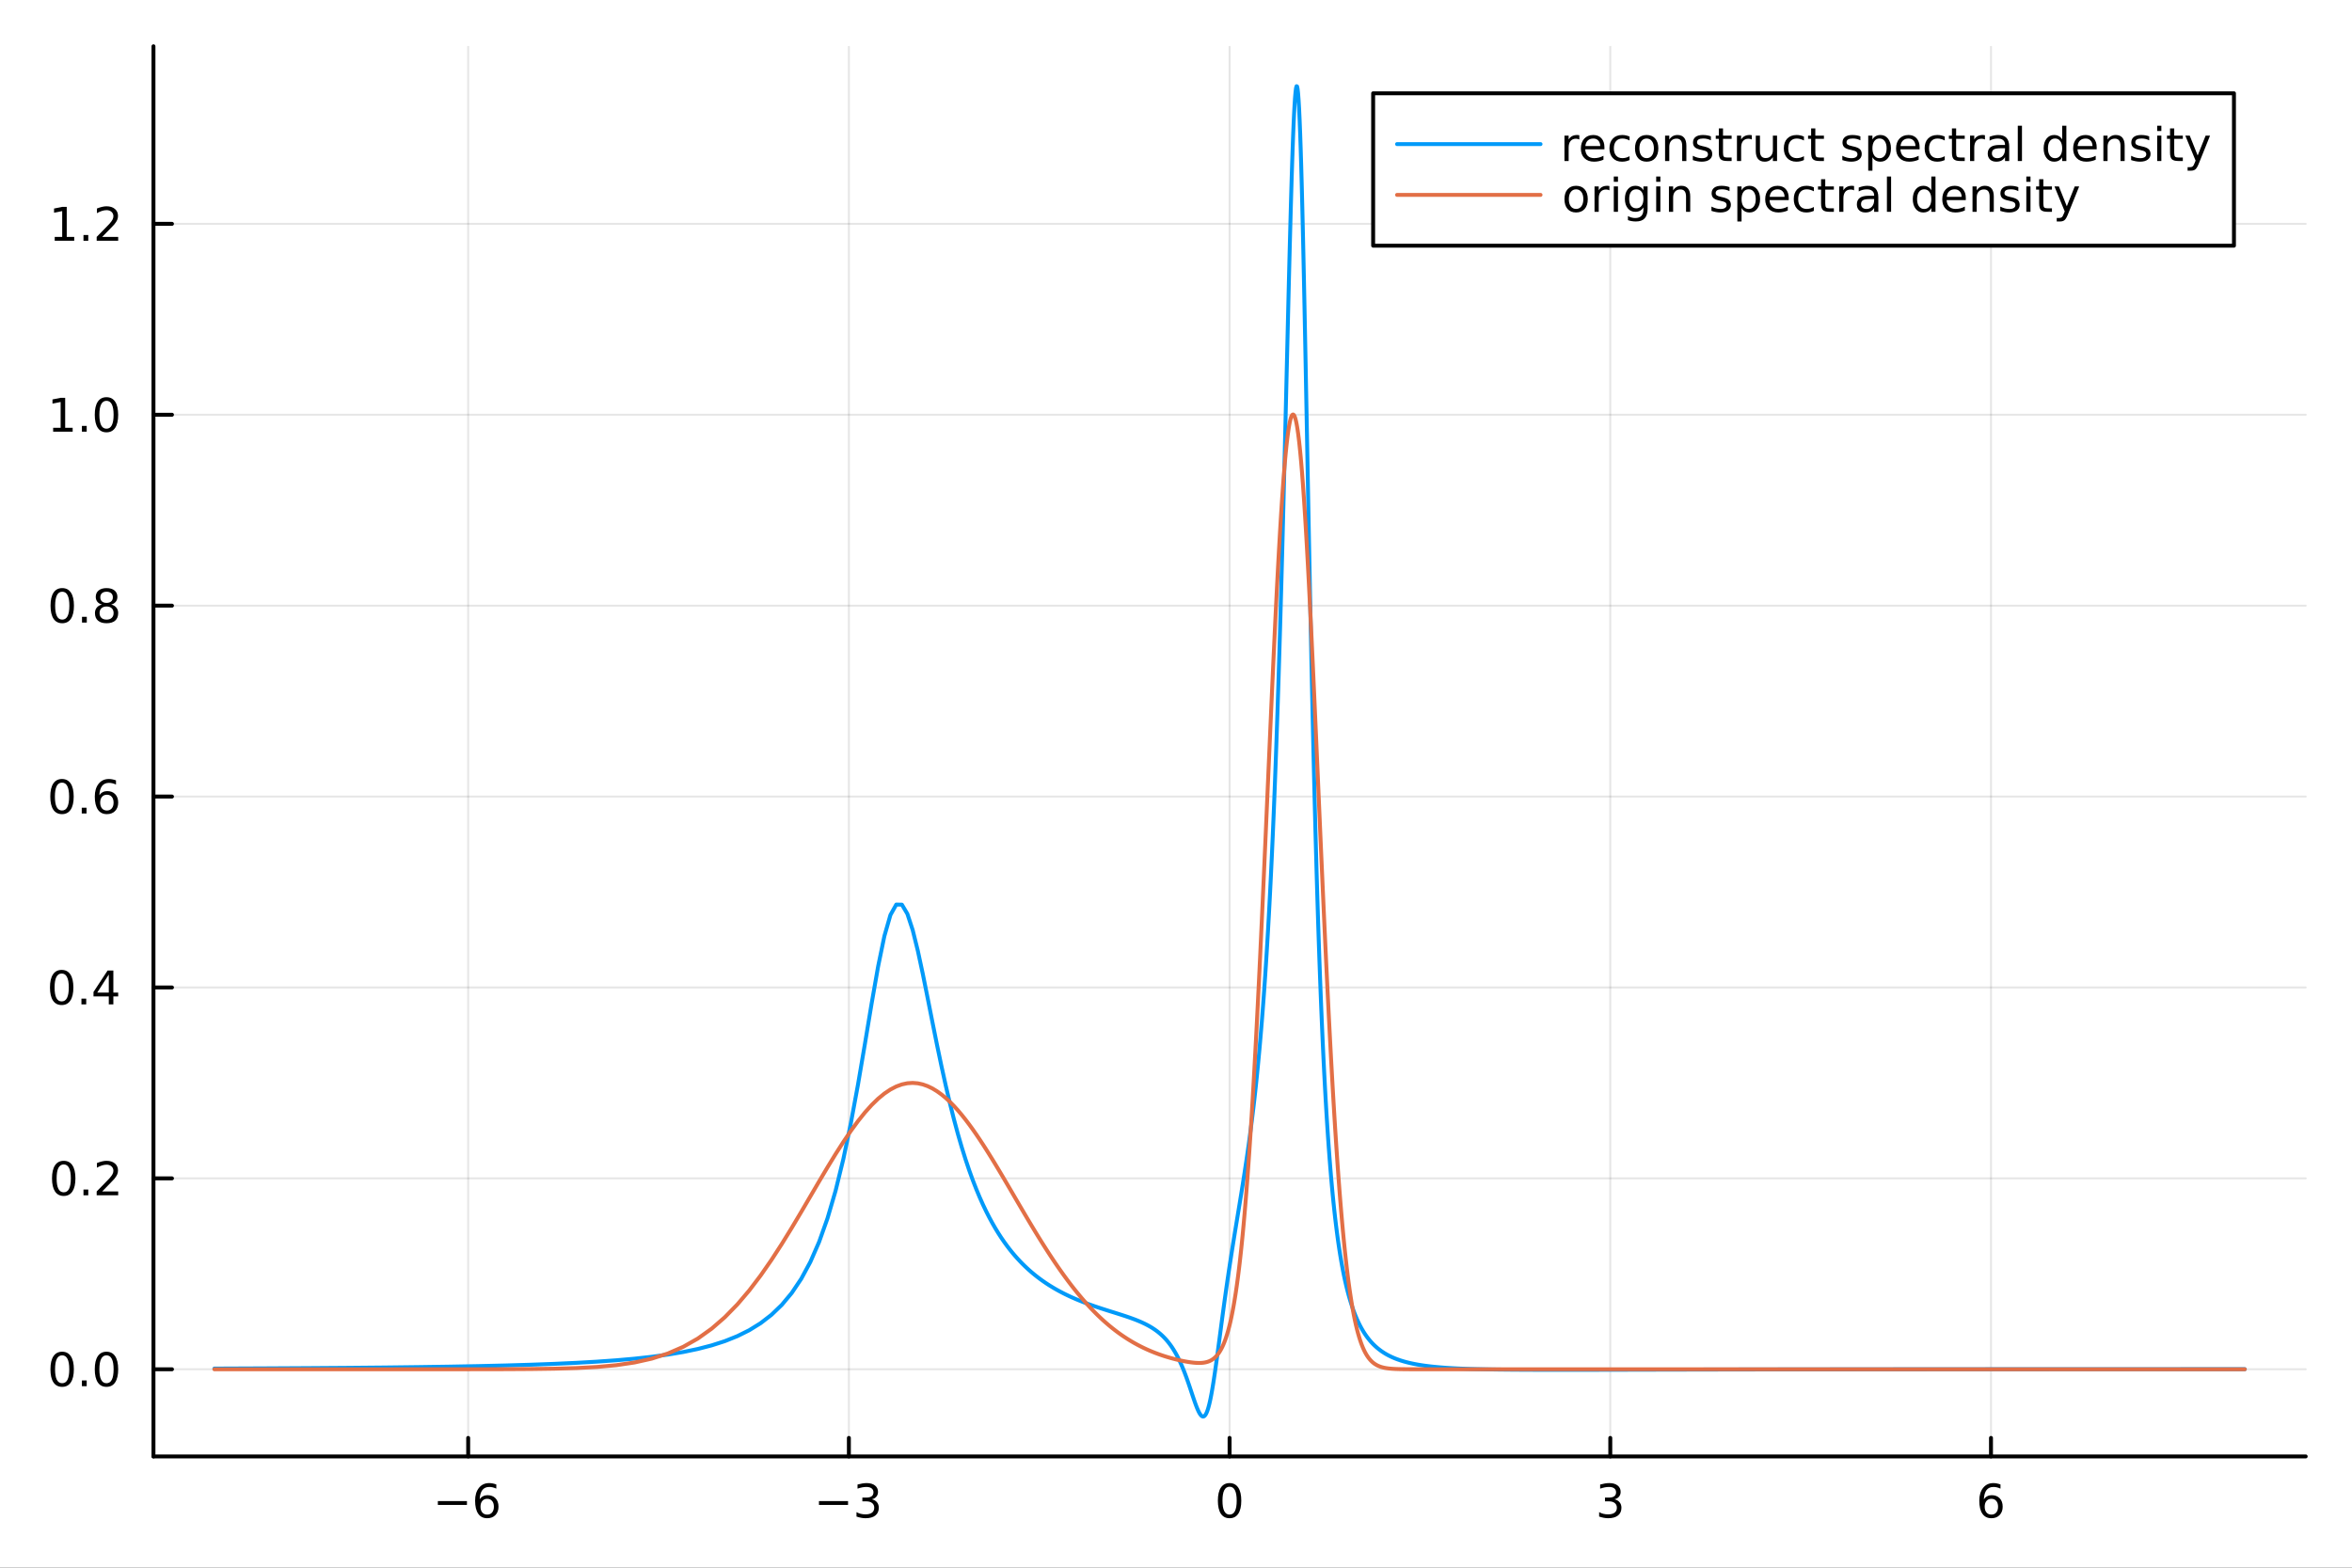 <svg xmlns="http://www.w3.org/2000/svg" xmlns:xlink="http://www.w3.org/1999/xlink" width="600" height="400" viewBox="0 0 2400 1600">
<rect x="0" y="0" width="2400" height="1600" fill="#333333" stroke="none"/>
<defs>
  <clipPath id="clip180">
    <rect x="0" y="0" width="2400" height="1600"></rect>
  </clipPath>
</defs>
<path clip-path="url(#clip180)" d="M0 1600 L2400 1600 L2400 8.88178e-14 L0 8.88178e-14  Z" fill="#ffffff" fill-rule="evenodd" fill-opacity="1"></path>
<defs>
  <clipPath id="clip181">
    <rect x="480" y="0" width="1681" height="1600"></rect>
  </clipPath>
</defs>
<path clip-path="url(#clip180)" d="M156.598 1486.45 L2352.76 1486.45 L2352.76 47.244 L156.598 47.244  Z" fill="#ffffff" fill-rule="evenodd" fill-opacity="1"></path>
<defs>
  <clipPath id="clip182">
    <rect x="156" y="47" width="2197" height="1440"></rect>
  </clipPath>
</defs>
<polyline clip-path="url(#clip182)" style="stroke:#000000; stroke-linecap:round; stroke-linejoin:round; stroke-width:2; stroke-opacity:0.1; fill:none" points="477.734,1486.45 477.734,47.244 "></polyline>
<polyline clip-path="url(#clip182)" style="stroke:#000000; stroke-linecap:round; stroke-linejoin:round; stroke-width:2; stroke-opacity:0.1; fill:none" points="866.206,1486.45 866.206,47.244 "></polyline>
<polyline clip-path="url(#clip182)" style="stroke:#000000; stroke-linecap:round; stroke-linejoin:round; stroke-width:2; stroke-opacity:0.1; fill:none" points="1254.68,1486.45 1254.68,47.244 "></polyline>
<polyline clip-path="url(#clip182)" style="stroke:#000000; stroke-linecap:round; stroke-linejoin:round; stroke-width:2; stroke-opacity:0.1; fill:none" points="1643.15,1486.45 1643.15,47.244 "></polyline>
<polyline clip-path="url(#clip182)" style="stroke:#000000; stroke-linecap:round; stroke-linejoin:round; stroke-width:2; stroke-opacity:0.1; fill:none" points="2031.62,1486.45 2031.62,47.244 "></polyline>
<polyline clip-path="url(#clip182)" style="stroke:#000000; stroke-linecap:round; stroke-linejoin:round; stroke-width:2; stroke-opacity:0.1; fill:none" points="156.598,1397.49 2352.76,1397.49 "></polyline>
<polyline clip-path="url(#clip182)" style="stroke:#000000; stroke-linecap:round; stroke-linejoin:round; stroke-width:2; stroke-opacity:0.1; fill:none" points="156.598,1202.65 2352.76,1202.65 "></polyline>
<polyline clip-path="url(#clip182)" style="stroke:#000000; stroke-linecap:round; stroke-linejoin:round; stroke-width:2; stroke-opacity:0.1; fill:none" points="156.598,1007.81 2352.76,1007.81 "></polyline>
<polyline clip-path="url(#clip182)" style="stroke:#000000; stroke-linecap:round; stroke-linejoin:round; stroke-width:2; stroke-opacity:0.1; fill:none" points="156.598,812.966 2352.76,812.966 "></polyline>
<polyline clip-path="url(#clip182)" style="stroke:#000000; stroke-linecap:round; stroke-linejoin:round; stroke-width:2; stroke-opacity:0.1; fill:none" points="156.598,618.126 2352.76,618.126 "></polyline>
<polyline clip-path="url(#clip182)" style="stroke:#000000; stroke-linecap:round; stroke-linejoin:round; stroke-width:2; stroke-opacity:0.1; fill:none" points="156.598,423.286 2352.76,423.286 "></polyline>
<polyline clip-path="url(#clip182)" style="stroke:#000000; stroke-linecap:round; stroke-linejoin:round; stroke-width:2; stroke-opacity:0.1; fill:none" points="156.598,228.446 2352.76,228.446 "></polyline>
<polyline clip-path="url(#clip180)" style="stroke:#000000; stroke-linecap:round; stroke-linejoin:round; stroke-width:4; stroke-opacity:1; fill:none" points="156.598,1486.45 2352.76,1486.45 "></polyline>
<polyline clip-path="url(#clip180)" style="stroke:#000000; stroke-linecap:round; stroke-linejoin:round; stroke-width:4; stroke-opacity:1; fill:none" points="477.734,1486.45 477.734,1467.55 "></polyline>
<polyline clip-path="url(#clip180)" style="stroke:#000000; stroke-linecap:round; stroke-linejoin:round; stroke-width:4; stroke-opacity:1; fill:none" points="866.206,1486.45 866.206,1467.55 "></polyline>
<polyline clip-path="url(#clip180)" style="stroke:#000000; stroke-linecap:round; stroke-linejoin:round; stroke-width:4; stroke-opacity:1; fill:none" points="1254.68,1486.45 1254.68,1467.55 "></polyline>
<polyline clip-path="url(#clip180)" style="stroke:#000000; stroke-linecap:round; stroke-linejoin:round; stroke-width:4; stroke-opacity:1; fill:none" points="1643.15,1486.45 1643.15,1467.55 "></polyline>
<polyline clip-path="url(#clip180)" style="stroke:#000000; stroke-linecap:round; stroke-linejoin:round; stroke-width:4; stroke-opacity:1; fill:none" points="2031.62,1486.45 2031.62,1467.55 "></polyline>
<path clip-path="url(#clip180)" d="M446.797 1532.02 L476.473 1532.02 L476.473 1535.95 L446.797 1535.95 L446.797 1532.02 Z" fill="#000000" fill-rule="nonzero" fill-opacity="1"></path><path clip-path="url(#clip180)" d="M497.144 1529.7 Q493.996 1529.7 492.144 1531.86 Q490.315 1534.01 490.315 1537.76 Q490.315 1541.49 492.144 1543.66 Q493.996 1545.82 497.144 1545.82 Q500.292 1545.82 502.121 1543.66 Q503.973 1541.49 503.973 1537.76 Q503.973 1534.01 502.121 1531.86 Q500.292 1529.7 497.144 1529.7 M506.426 1515.05 L506.426 1519.31 Q504.667 1518.48 502.862 1518.04 Q501.079 1517.6 499.32 1517.6 Q494.69 1517.6 492.237 1520.72 Q489.806 1523.85 489.459 1530.17 Q490.825 1528.15 492.885 1527.09 Q494.945 1526 497.422 1526 Q502.63 1526 505.639 1529.17 Q508.672 1532.32 508.672 1537.76 Q508.672 1543.08 505.524 1546.3 Q502.376 1549.52 497.144 1549.52 Q491.149 1549.52 487.977 1544.94 Q484.806 1540.33 484.806 1531.6 Q484.806 1523.41 488.695 1518.55 Q492.584 1513.66 499.135 1513.66 Q500.894 1513.66 502.676 1514.01 Q504.482 1514.36 506.426 1515.05 Z" fill="#000000" fill-rule="nonzero" fill-opacity="1"></path><path clip-path="url(#clip180)" d="M835.674 1532.02 L865.349 1532.02 L865.349 1535.95 L835.674 1535.95 L835.674 1532.02 Z" fill="#000000" fill-rule="nonzero" fill-opacity="1"></path><path clip-path="url(#clip180)" d="M889.608 1530.21 Q892.965 1530.93 894.84 1533.2 Q896.738 1535.47 896.738 1538.8 Q896.738 1543.92 893.22 1546.72 Q889.701 1549.52 883.22 1549.52 Q881.044 1549.52 878.729 1549.08 Q876.437 1548.66 873.984 1547.81 L873.984 1543.29 Q875.928 1544.43 878.243 1545.01 Q880.558 1545.58 883.081 1545.58 Q887.479 1545.58 889.77 1543.85 Q892.085 1542.11 892.085 1538.8 Q892.085 1535.75 889.933 1534.03 Q887.803 1532.3 883.983 1532.3 L879.956 1532.3 L879.956 1528.45 L884.169 1528.45 Q887.618 1528.45 889.446 1527.09 Q891.275 1525.7 891.275 1523.11 Q891.275 1520.45 889.377 1519.03 Q887.502 1517.6 883.983 1517.6 Q882.062 1517.6 879.863 1518.01 Q877.664 1518.43 875.025 1519.31 L875.025 1515.14 Q877.687 1514.4 880.002 1514.03 Q882.34 1513.66 884.4 1513.66 Q889.724 1513.66 892.826 1516.09 Q895.928 1518.5 895.928 1522.62 Q895.928 1525.49 894.284 1527.48 Q892.641 1529.45 889.608 1530.21 Z" fill="#000000" fill-rule="nonzero" fill-opacity="1"></path><path clip-path="url(#clip180)" d="M1254.68 1517.37 Q1251.07 1517.37 1249.24 1520.93 Q1247.43 1524.47 1247.43 1531.6 Q1247.43 1538.71 1249.24 1542.27 Q1251.07 1545.82 1254.68 1545.82 Q1258.31 1545.82 1260.12 1542.27 Q1261.95 1538.71 1261.95 1531.6 Q1261.95 1524.47 1260.12 1520.93 Q1258.31 1517.37 1254.68 1517.37 M1254.68 1513.66 Q1260.49 1513.66 1263.54 1518.27 Q1266.62 1522.85 1266.62 1531.6 Q1266.62 1540.33 1263.54 1544.94 Q1260.49 1549.52 1254.68 1549.52 Q1248.87 1549.52 1245.79 1544.94 Q1242.73 1540.33 1242.73 1531.6 Q1242.73 1522.85 1245.79 1518.27 Q1248.87 1513.66 1254.68 1513.66 Z" fill="#000000" fill-rule="nonzero" fill-opacity="1"></path><path clip-path="url(#clip180)" d="M1647.4 1530.21 Q1650.75 1530.93 1652.63 1533.2 Q1654.53 1535.47 1654.53 1538.8 Q1654.53 1543.92 1651.01 1546.72 Q1647.49 1549.52 1641.01 1549.52 Q1638.83 1549.52 1636.52 1549.08 Q1634.22 1548.66 1631.77 1547.81 L1631.77 1543.29 Q1633.72 1544.43 1636.03 1545.01 Q1638.35 1545.58 1640.87 1545.58 Q1645.27 1545.58 1647.56 1543.85 Q1649.87 1542.11 1649.87 1538.8 Q1649.87 1535.75 1647.72 1534.03 Q1645.59 1532.3 1641.77 1532.3 L1637.74 1532.3 L1637.74 1528.45 L1641.96 1528.45 Q1645.41 1528.45 1647.23 1527.09 Q1649.06 1525.7 1649.06 1523.11 Q1649.06 1520.45 1647.16 1519.03 Q1645.29 1517.6 1641.77 1517.6 Q1639.85 1517.6 1637.65 1518.01 Q1635.45 1518.43 1632.81 1519.31 L1632.81 1515.14 Q1635.47 1514.4 1637.79 1514.03 Q1640.13 1513.66 1642.19 1513.66 Q1647.51 1513.66 1650.61 1516.09 Q1653.72 1518.5 1653.72 1522.62 Q1653.72 1525.49 1652.07 1527.48 Q1650.43 1529.45 1647.4 1530.21 Z" fill="#000000" fill-rule="nonzero" fill-opacity="1"></path><path clip-path="url(#clip180)" d="M2032.02 1529.7 Q2028.88 1529.7 2027.02 1531.86 Q2025.2 1534.01 2025.2 1537.76 Q2025.2 1541.49 2027.02 1543.66 Q2028.88 1545.82 2032.02 1545.82 Q2035.17 1545.82 2037 1543.66 Q2038.85 1541.49 2038.85 1537.76 Q2038.85 1534.01 2037 1531.86 Q2035.17 1529.7 2032.02 1529.7 M2041.31 1515.05 L2041.31 1519.31 Q2039.55 1518.48 2037.74 1518.04 Q2035.96 1517.6 2034.2 1517.6 Q2029.57 1517.6 2027.12 1520.72 Q2024.69 1523.85 2024.34 1530.17 Q2025.71 1528.15 2027.77 1527.09 Q2029.83 1526 2032.3 1526 Q2037.51 1526 2040.52 1529.17 Q2043.55 1532.32 2043.55 1537.76 Q2043.55 1543.08 2040.4 1546.3 Q2037.26 1549.52 2032.02 1549.52 Q2026.03 1549.52 2022.86 1544.94 Q2019.69 1540.33 2019.69 1531.6 Q2019.69 1523.41 2023.58 1518.55 Q2027.46 1513.66 2034.02 1513.66 Q2035.77 1513.66 2037.56 1514.01 Q2039.36 1514.36 2041.31 1515.05 Z" fill="#000000" fill-rule="nonzero" fill-opacity="1"></path><polyline clip-path="url(#clip180)" style="stroke:#000000; stroke-linecap:round; stroke-linejoin:round; stroke-width:4; stroke-opacity:1; fill:none" points="156.598,1486.45 156.598,47.244 "></polyline>
<polyline clip-path="url(#clip180)" style="stroke:#000000; stroke-linecap:round; stroke-linejoin:round; stroke-width:4; stroke-opacity:1; fill:none" points="156.598,1397.49 175.496,1397.49 "></polyline>
<polyline clip-path="url(#clip180)" style="stroke:#000000; stroke-linecap:round; stroke-linejoin:round; stroke-width:4; stroke-opacity:1; fill:none" points="156.598,1202.65 175.496,1202.65 "></polyline>
<polyline clip-path="url(#clip180)" style="stroke:#000000; stroke-linecap:round; stroke-linejoin:round; stroke-width:4; stroke-opacity:1; fill:none" points="156.598,1007.81 175.496,1007.81 "></polyline>
<polyline clip-path="url(#clip180)" style="stroke:#000000; stroke-linecap:round; stroke-linejoin:round; stroke-width:4; stroke-opacity:1; fill:none" points="156.598,812.966 175.496,812.966 "></polyline>
<polyline clip-path="url(#clip180)" style="stroke:#000000; stroke-linecap:round; stroke-linejoin:round; stroke-width:4; stroke-opacity:1; fill:none" points="156.598,618.126 175.496,618.126 "></polyline>
<polyline clip-path="url(#clip180)" style="stroke:#000000; stroke-linecap:round; stroke-linejoin:round; stroke-width:4; stroke-opacity:1; fill:none" points="156.598,423.286 175.496,423.286 "></polyline>
<polyline clip-path="url(#clip180)" style="stroke:#000000; stroke-linecap:round; stroke-linejoin:round; stroke-width:4; stroke-opacity:1; fill:none" points="156.598,228.446 175.496,228.446 "></polyline>
<path clip-path="url(#clip180)" d="M63.423 1383.28 Q59.812 1383.28 57.983 1386.85 Q56.177 1390.39 56.177 1397.52 Q56.177 1404.63 57.983 1408.19 Q59.812 1411.73 63.423 1411.73 Q67.057 1411.73 68.862 1408.19 Q70.691 1404.63 70.691 1397.52 Q70.691 1390.39 68.862 1386.85 Q67.057 1383.28 63.423 1383.28 M63.423 1379.58 Q69.233 1379.58 72.288 1384.19 Q75.367 1388.77 75.367 1397.52 Q75.367 1406.25 72.288 1410.85 Q69.233 1415.44 63.423 1415.44 Q57.612 1415.44 54.534 1410.85 Q51.478 1406.25 51.478 1397.52 Q51.478 1388.77 54.534 1384.19 Q57.612 1379.58 63.423 1379.58 Z" fill="#000000" fill-rule="nonzero" fill-opacity="1"></path><path clip-path="url(#clip180)" d="M83.585 1408.89 L88.469 1408.89 L88.469 1414.77 L83.585 1414.77 L83.585 1408.89 Z" fill="#000000" fill-rule="nonzero" fill-opacity="1"></path><path clip-path="url(#clip180)" d="M108.654 1383.28 Q105.043 1383.28 103.214 1386.85 Q101.409 1390.39 101.409 1397.52 Q101.409 1404.63 103.214 1408.19 Q105.043 1411.73 108.654 1411.73 Q112.288 1411.73 114.094 1408.19 Q115.922 1404.63 115.922 1397.52 Q115.922 1390.39 114.094 1386.85 Q112.288 1383.28 108.654 1383.28 M108.654 1379.58 Q114.464 1379.58 117.52 1384.19 Q120.598 1388.77 120.598 1397.52 Q120.598 1406.25 117.52 1410.85 Q114.464 1415.44 108.654 1415.44 Q102.844 1415.44 99.765 1410.85 Q96.71 1406.25 96.71 1397.52 Q96.71 1388.77 99.765 1384.19 Q102.844 1379.58 108.654 1379.58 Z" fill="#000000" fill-rule="nonzero" fill-opacity="1"></path><path clip-path="url(#clip180)" d="M65.02 1188.44 Q61.409 1188.44 59.58 1192.01 Q57.775 1195.55 57.775 1202.68 Q57.775 1209.79 59.58 1213.35 Q61.409 1216.89 65.02 1216.89 Q68.654 1216.89 70.46 1213.35 Q72.288 1209.79 72.288 1202.68 Q72.288 1195.55 70.46 1192.01 Q68.654 1188.44 65.02 1188.44 M65.02 1184.74 Q70.83 1184.74 73.885 1189.35 Q76.964 1193.93 76.964 1202.68 Q76.964 1211.41 73.885 1216.01 Q70.83 1220.6 65.02 1220.6 Q59.21 1220.6 56.131 1216.01 Q53.075 1211.41 53.075 1202.68 Q53.075 1193.93 56.131 1189.35 Q59.21 1184.74 65.02 1184.74 Z" fill="#000000" fill-rule="nonzero" fill-opacity="1"></path><path clip-path="url(#clip180)" d="M85.182 1214.05 L90.066 1214.05 L90.066 1219.93 L85.182 1219.93 L85.182 1214.05 Z" fill="#000000" fill-rule="nonzero" fill-opacity="1"></path><path clip-path="url(#clip180)" d="M104.279 1215.99 L120.598 1215.99 L120.598 1219.93 L98.654 1219.93 L98.654 1215.99 Q101.316 1213.24 105.899 1208.61 Q110.506 1203.95 111.686 1202.61 Q113.932 1200.09 114.811 1198.35 Q115.714 1196.59 115.714 1194.9 Q115.714 1192.15 113.77 1190.41 Q111.848 1188.68 108.746 1188.68 Q106.547 1188.68 104.094 1189.44 Q101.663 1190.2 98.885 1191.75 L98.885 1187.03 Q101.709 1185.9 104.163 1185.32 Q106.617 1184.74 108.654 1184.74 Q114.024 1184.74 117.219 1187.43 Q120.413 1190.11 120.413 1194.6 Q120.413 1196.73 119.603 1198.65 Q118.816 1200.55 116.709 1203.14 Q116.131 1203.81 113.029 1207.03 Q109.927 1210.23 104.279 1215.99 Z" fill="#000000" fill-rule="nonzero" fill-opacity="1"></path><path clip-path="url(#clip180)" d="M62.937 993.604 Q59.325 993.604 57.497 997.169 Q55.691 1000.71 55.691 1007.84 Q55.691 1014.95 57.497 1018.51 Q59.325 1022.05 62.937 1022.05 Q66.571 1022.05 68.376 1018.51 Q70.205 1014.95 70.205 1007.84 Q70.205 1000.71 68.376 997.169 Q66.571 993.604 62.937 993.604 M62.937 989.901 Q68.747 989.901 71.802 994.507 Q74.881 999.091 74.881 1007.84 Q74.881 1016.57 71.802 1021.17 Q68.747 1025.76 62.937 1025.76 Q57.126 1025.76 54.048 1021.17 Q50.992 1016.57 50.992 1007.84 Q50.992 999.091 54.048 994.507 Q57.126 989.901 62.937 989.901 Z" fill="#000000" fill-rule="nonzero" fill-opacity="1"></path><path clip-path="url(#clip180)" d="M83.098 1019.21 L87.983 1019.21 L87.983 1025.09 L83.098 1025.09 L83.098 1019.21 Z" fill="#000000" fill-rule="nonzero" fill-opacity="1"></path><path clip-path="url(#clip180)" d="M111.015 994.6 L99.21 1013.05 L111.015 1013.05 L111.015 994.6 M109.788 990.526 L115.668 990.526 L115.668 1013.05 L120.598 1013.05 L120.598 1016.94 L115.668 1016.94 L115.668 1025.09 L111.015 1025.09 L111.015 1016.94 L95.413 1016.94 L95.413 1012.42 L109.788 990.526 Z" fill="#000000" fill-rule="nonzero" fill-opacity="1"></path><path clip-path="url(#clip180)" d="M63.261 798.764 Q59.65 798.764 57.821 802.329 Q56.015 805.871 56.015 813 Q56.015 820.107 57.821 823.672 Q59.65 827.213 63.261 827.213 Q66.895 827.213 68.7 823.672 Q70.529 820.107 70.529 813 Q70.529 805.871 68.7 802.329 Q66.895 798.764 63.261 798.764 M63.261 795.061 Q69.071 795.061 72.126 799.667 Q75.205 804.251 75.205 813 Q75.205 821.727 72.126 826.334 Q69.071 830.917 63.261 830.917 Q57.45 830.917 54.372 826.334 Q51.316 821.727 51.316 813 Q51.316 804.251 54.372 799.667 Q57.45 795.061 63.261 795.061 Z" fill="#000000" fill-rule="nonzero" fill-opacity="1"></path><path clip-path="url(#clip180)" d="M83.422 824.366 L88.307 824.366 L88.307 830.246 L83.422 830.246 L83.422 824.366 Z" fill="#000000" fill-rule="nonzero" fill-opacity="1"></path><path clip-path="url(#clip180)" d="M109.071 811.102 Q105.922 811.102 104.071 813.255 Q102.242 815.408 102.242 819.158 Q102.242 822.885 104.071 825.061 Q105.922 827.213 109.071 827.213 Q112.219 827.213 114.047 825.061 Q115.899 822.885 115.899 819.158 Q115.899 815.408 114.047 813.255 Q112.219 811.102 109.071 811.102 M118.353 796.45 L118.353 800.709 Q116.594 799.876 114.788 799.436 Q113.006 798.996 111.246 798.996 Q106.617 798.996 104.163 802.121 Q101.733 805.246 101.385 811.565 Q102.751 809.551 104.811 808.487 Q106.871 807.399 109.348 807.399 Q114.557 807.399 117.566 810.57 Q120.598 813.718 120.598 819.158 Q120.598 824.482 117.45 827.699 Q114.302 830.917 109.071 830.917 Q103.075 830.917 99.904 826.334 Q96.733 821.727 96.733 813 Q96.733 804.806 100.621 799.945 Q104.51 795.061 111.061 795.061 Q112.82 795.061 114.603 795.408 Q116.408 795.755 118.353 796.45 Z" fill="#000000" fill-rule="nonzero" fill-opacity="1"></path><path clip-path="url(#clip180)" d="M63.515 603.924 Q59.904 603.924 58.075 607.489 Q56.27 611.031 56.27 618.16 Q56.27 625.267 58.075 628.832 Q59.904 632.373 63.515 632.373 Q67.149 632.373 68.955 628.832 Q70.784 625.267 70.784 618.16 Q70.784 611.031 68.955 607.489 Q67.149 603.924 63.515 603.924 M63.515 600.221 Q69.325 600.221 72.381 604.827 Q75.46 609.41 75.46 618.16 Q75.46 626.887 72.381 631.494 Q69.325 636.077 63.515 636.077 Q57.705 636.077 54.626 631.494 Q51.571 626.887 51.571 618.16 Q51.571 609.41 54.626 604.827 Q57.705 600.221 63.515 600.221 Z" fill="#000000" fill-rule="nonzero" fill-opacity="1"></path><path clip-path="url(#clip180)" d="M83.677 629.526 L88.561 629.526 L88.561 635.406 L83.677 635.406 L83.677 629.526 Z" fill="#000000" fill-rule="nonzero" fill-opacity="1"></path><path clip-path="url(#clip180)" d="M108.746 618.994 Q105.413 618.994 103.492 620.776 Q101.594 622.559 101.594 625.684 Q101.594 628.808 103.492 630.591 Q105.413 632.373 108.746 632.373 Q112.08 632.373 114.001 630.591 Q115.922 628.785 115.922 625.684 Q115.922 622.559 114.001 620.776 Q112.103 618.994 108.746 618.994 M104.071 617.003 Q101.061 616.262 99.371 614.202 Q97.705 612.142 97.705 609.179 Q97.705 605.035 100.645 602.628 Q103.608 600.221 108.746 600.221 Q113.908 600.221 116.848 602.628 Q119.788 605.035 119.788 609.179 Q119.788 612.142 118.098 614.202 Q116.432 616.262 113.445 617.003 Q116.825 617.79 118.7 620.082 Q120.598 622.373 120.598 625.684 Q120.598 630.707 117.52 633.392 Q114.464 636.077 108.746 636.077 Q103.029 636.077 99.95 633.392 Q96.895 630.707 96.895 625.684 Q96.895 622.373 98.793 620.082 Q100.691 617.79 104.071 617.003 M102.358 609.619 Q102.358 612.304 104.024 613.809 Q105.714 615.313 108.746 615.313 Q111.756 615.313 113.445 613.809 Q115.158 612.304 115.158 609.619 Q115.158 606.934 113.445 605.429 Q111.756 603.924 108.746 603.924 Q105.714 603.924 104.024 605.429 Q102.358 606.934 102.358 609.619 Z" fill="#000000" fill-rule="nonzero" fill-opacity="1"></path><path clip-path="url(#clip180)" d="M54.233 436.63 L61.872 436.63 L61.872 410.265 L53.562 411.932 L53.562 407.672 L61.825 406.006 L66.501 406.006 L66.501 436.63 L74.14 436.63 L74.14 440.566 L54.233 440.566 L54.233 436.63 Z" fill="#000000" fill-rule="nonzero" fill-opacity="1"></path><path clip-path="url(#clip180)" d="M83.585 434.686 L88.469 434.686 L88.469 440.566 L83.585 440.566 L83.585 434.686 Z" fill="#000000" fill-rule="nonzero" fill-opacity="1"></path><path clip-path="url(#clip180)" d="M108.654 409.084 Q105.043 409.084 103.214 412.649 Q101.409 416.191 101.409 423.32 Q101.409 430.427 103.214 433.992 Q105.043 437.533 108.654 437.533 Q112.288 437.533 114.094 433.992 Q115.922 430.427 115.922 423.32 Q115.922 416.191 114.094 412.649 Q112.288 409.084 108.654 409.084 M108.654 405.381 Q114.464 405.381 117.52 409.987 Q120.598 414.57 120.598 423.32 Q120.598 432.047 117.52 436.654 Q114.464 441.237 108.654 441.237 Q102.844 441.237 99.765 436.654 Q96.71 432.047 96.71 423.32 Q96.71 414.57 99.765 409.987 Q102.844 405.381 108.654 405.381 Z" fill="#000000" fill-rule="nonzero" fill-opacity="1"></path><path clip-path="url(#clip180)" d="M55.83 241.79 L63.469 241.79 L63.469 215.425 L55.159 217.091 L55.159 212.832 L63.423 211.166 L68.099 211.166 L68.099 241.79 L75.737 241.79 L75.737 245.726 L55.83 245.726 L55.83 241.79 Z" fill="#000000" fill-rule="nonzero" fill-opacity="1"></path><path clip-path="url(#clip180)" d="M85.182 239.846 L90.066 239.846 L90.066 245.726 L85.182 245.726 L85.182 239.846 Z" fill="#000000" fill-rule="nonzero" fill-opacity="1"></path><path clip-path="url(#clip180)" d="M104.279 241.79 L120.598 241.79 L120.598 245.726 L98.654 245.726 L98.654 241.79 Q101.316 239.036 105.899 234.406 Q110.506 229.753 111.686 228.411 Q113.932 225.888 114.811 224.152 Q115.714 222.392 115.714 220.703 Q115.714 217.948 113.77 216.212 Q111.848 214.476 108.746 214.476 Q106.547 214.476 104.094 215.24 Q101.663 216.004 98.885 217.554 L98.885 212.832 Q101.709 211.698 104.163 211.119 Q106.617 210.541 108.654 210.541 Q114.024 210.541 117.219 213.226 Q120.413 215.911 120.413 220.402 Q120.413 222.531 119.603 224.453 Q118.816 226.351 116.709 228.943 Q116.131 229.615 113.029 232.832 Q109.927 236.027 104.279 241.79 Z" fill="#000000" fill-rule="nonzero" fill-opacity="1"></path><polyline clip-path="url(#clip182)" style="stroke:#009af9; stroke-linecap:round; stroke-linejoin:round; stroke-width:4; stroke-opacity:1; fill:none" points="218.754,1396.76 268.272,1396.55 313.298,1396.3 354.417,1396.01 392.118,1395.67 426.81,1395.26 458.841,1394.79 488.507,1394.24 516.061,1393.59 541.721,1392.83 565.676,1391.95 588.093,1390.92 609.115,1389.72 628.868,1388.32 647.465,1386.68 665.006,1384.76 681.577,1382.5 697.257,1379.86 712.118,1376.76 726.221,1373.1 739.624,1368.79 752.378,1363.68 764.53,1357.64 776.12,1350.46 787.189,1341.92 797.769,1331.75 807.894,1319.62 817.593,1305.16 826.891,1287.95 835.814,1267.53 844.384,1243.44 852.621,1215.32 860.546,1182.97 868.175,1146.54 875.525,1106.77 882.612,1065.13 889.449,1023.98 896.049,986.328 902.425,955.4 908.589,933.877 914.55,923.208 920.319,923.3 925.906,932.714 931.318,949.218 936.564,970.395 941.651,994.092 946.588,1018.63 951.38,1042.82 956.034,1065.94 960.556,1087.56 964.952,1107.51 969.226,1125.74 973.385,1142.31 977.432,1157.32 981.373,1170.9 985.211,1183.19 988.951,1194.31 992.597,1204.38 996.151,1213.52 999.618,1221.84 1003,1229.41 1006.3,1236.32 1009.53,1242.64 1012.68,1248.44 1015.75,1253.77 1018.76,1258.68 1021.7,1263.21 1024.57,1267.4 1027.38,1271.28 1030.13,1274.89 1032.82,1278.24 1035.45,1281.36 1038.03,1284.28 1040.56,1287 1043.03,1289.56 1045.45,1291.95 1047.83,1294.2 1050.16,1296.32 1052.44,1298.31 1054.68,1300.19 1056.87,1301.97 1059.03,1303.65 1061.14,1305.24 1063.22,1306.75 1065.26,1308.18 1067.26,1309.54 1069.22,1310.84 1071.15,1312.07 1073.05,1313.24 1074.91,1314.36 1076.74,1315.44 1078.54,1316.46 1080.31,1317.44 1082.05,1318.37 1083.77,1319.27 1085.45,1320.14 1087.11,1320.96 1088.74,1321.76 1090.34,1322.52 1091.92,1323.26 1093.47,1323.97 1095,1324.65 1096.51,1325.31 1097.99,1325.95 1099.46,1326.56 1100.9,1327.16 1102.32,1327.73 1103.71,1328.29 1105.09,1328.83 1106.45,1329.36 1107.79,1329.86 1109.11,1330.36 1110.41,1330.84 1111.7,1331.31 1112.96,1331.76 1114.21,1332.2 1115.45,1332.63 1116.66,1333.06 1117.86,1333.47 1119.05,1333.87 1120.21,1334.26 1121.37,1334.64 1122.51,1335.02 1123.63,1335.39 1124.74,1335.75 1125.84,1336.1 1126.92,1336.45 1127.99,1336.79 1129.05,1337.13 1130.1,1337.46 1131.13,1337.79 1132.15,1338.11 1133.15,1338.43 1134.15,1338.74 1135.13,1339.05 1136.11,1339.35 1137.07,1339.65 1138.02,1339.95 1138.96,1340.25 1139.89,1340.54 1140.81,1340.83 1141.72,1341.12 1142.62,1341.41 1143.51,1341.69 1144.39,1341.97 1145.27,1342.26 1146.13,1342.54 1146.98,1342.82 1147.83,1343.09 1148.66,1343.37 1149.49,1343.65 1150.31,1343.93 1151.12,1344.21 1151.92,1344.48 1152.72,1344.76 1153.51,1345.04 1154.29,1345.32 1155.06,1345.6 1155.82,1345.88 1156.58,1346.16 1157.33,1346.44 1158.07,1346.72 1158.81,1347.01 1159.54,1347.3 1160.26,1347.58 1160.98,1347.87 1161.69,1348.17 1162.39,1348.46 1163.09,1348.76 1163.78,1349.05 1164.47,1349.36 1165.15,1349.66 1165.82,1349.97 1166.49,1350.28 1167.15,1350.59 1167.81,1350.91 1168.46,1351.22 1169.1,1351.55 1169.74,1351.87 1170.38,1352.2 1171.01,1352.54 1171.64,1352.88 1172.26,1353.22 1172.87,1353.57 1173.48,1353.92 1174.09,1354.27 1174.69,1354.63 1175.28,1355 1175.88,1355.37 1176.46,1355.74 1177.05,1356.12 1177.62,1356.51 1178.2,1356.9 1178.77,1357.3 1179.33,1357.7 1179.9,1358.11 1180.45,1358.52 1181.01,1358.94 1181.56,1359.37 1182.1,1359.81 1182.65,1360.25 1183.18,1360.69 1183.72,1361.15 1184.25,1361.61 1184.78,1362.08 1185.3,1362.56 1185.82,1363.04 1186.34,1363.53 1186.85,1364.03 1187.36,1364.54 1187.87,1365.05 1188.37,1365.58 1188.87,1366.11 1189.37,1366.65 1189.87,1367.2 1190.36,1367.76 1190.84,1368.33 1191.33,1368.9 1191.81,1369.49 1192.29,1370.08 1192.77,1370.69 1193.24,1371.3 1193.71,1371.93 1194.18,1372.56 1194.65,1373.21 1195.11,1373.86 1195.57,1374.53 1196.03,1375.2 1196.48,1375.89 1196.93,1376.59 1197.38,1377.3 1197.83,1378.02 1198.27,1378.75 1198.72,1379.49 1199.16,1380.24 1199.59,1381 1200.03,1381.78 1200.46,1382.57 1200.89,1383.37 1201.32,1384.18 1201.75,1385 1202.17,1385.83 1202.59,1386.68 1203.01,1387.53 1203.43,1388.4 1203.85,1389.28 1204.26,1390.17 1204.67,1391.07 1205.08,1391.99 1205.49,1392.91 1205.9,1393.85 1206.3,1394.8 1206.7,1395.76 1207.1,1396.72 1207.5,1397.7 1207.9,1398.69 1208.29,1399.69 1208.69,1400.7 1209.08,1401.72 1209.47,1402.75 1209.86,1403.79 1210.24,1404.83 1210.63,1405.88 1211.01,1406.94 1211.39,1408.01 1211.77,1409.08 1212.15,1410.16 1212.53,1411.25 1212.9,1412.33 1213.28,1413.42 1213.65,1414.52 1214.02,1415.61 1214.39,1416.71 1214.76,1417.81 1215.12,1418.9 1215.49,1420 1215.85,1421.09 1216.21,1422.18 1216.57,1423.26 1216.93,1424.33 1217.29,1425.4 1217.65,1426.46 1218,1427.51 1218.36,1428.54 1218.71,1429.56 1219.06,1430.57 1219.42,1431.56 1219.76,1432.53 1220.11,1433.48 1220.46,1434.41 1220.81,1435.32 1221.15,1436.2 1221.5,1437.06 1221.84,1437.88 1222.18,1438.68 1222.52,1439.44 1222.86,1440.17 1223.2,1440.86 1223.54,1441.51 1223.87,1442.13 1224.21,1442.7 1224.54,1443.23 1224.88,1443.71 1225.21,1444.14 1225.54,1444.53 1225.87,1444.86 1226.2,1445.14 1226.53,1445.37 1226.86,1445.54 1227.19,1445.66 1227.51,1445.72 1227.84,1445.71 1228.16,1445.65 1228.49,1445.52 1228.81,1445.33 1229.13,1445.08 1229.45,1444.76 1229.77,1444.38 1230.09,1443.93 1230.41,1443.42 1230.73,1442.84 1231.05,1442.19 1231.37,1441.48 1231.68,1440.7 1232,1439.86 1232.31,1438.95 1232.63,1437.98 1232.94,1436.94 1233.25,1435.84 1233.56,1434.68 1233.88,1433.46 1234.19,1432.18 1234.5,1430.84 1234.81,1429.44 1235.12,1427.99 1235.42,1426.48 1235.73,1424.92 1236.04,1423.31 1236.35,1421.66 1236.65,1419.95 1236.96,1418.21 1237.26,1416.41 1237.57,1414.58 1237.87,1412.71 1238.18,1410.8 1238.48,1408.86 1238.78,1406.89 1239.08,1404.88 1239.39,1402.85 1239.69,1400.79 1239.99,1398.71 1240.29,1396.6 1240.59,1394.47 1240.89,1392.32 1241.19,1390.16 1241.49,1387.98 1241.79,1385.79 1242.08,1383.59 1242.38,1381.38 1242.68,1379.15 1242.98,1376.93 1243.27,1374.69 1243.57,1372.45 1243.87,1370.21 1244.16,1367.97 1244.46,1365.73 1244.75,1363.49 1245.05,1361.25 1245.34,1359.01 1245.64,1356.78 1245.93,1354.55 1246.22,1352.33 1246.52,1350.12 1246.81,1347.91 1247.1,1345.71 1247.4,1343.52 1247.69,1341.33 1247.98,1339.16 1248.28,1337 1248.57,1334.84 1248.86,1332.7 1249.15,1330.57 1249.44,1328.45 1249.73,1326.34 1250.03,1324.24 1250.32,1322.15 1250.61,1320.08 1250.9,1318.01 1251.19,1315.96 1251.48,1313.92 1251.77,1311.89 1252.06,1309.88 1252.35,1307.87 1252.64,1305.88 1252.93,1303.89 1253.23,1301.92 1253.52,1299.96 1253.81,1298.01 1254.1,1296.07 1254.39,1294.14 1254.68,1292.23 1254.97,1290.32 1255.26,1288.42 1255.55,1286.53 1255.84,1284.64 1256.13,1282.77 1256.42,1280.91 1256.71,1279.05 1257,1277.2 1257.29,1275.36 1257.58,1273.52 1257.87,1271.69 1258.16,1269.87 1258.45,1268.05 1258.75,1266.24 1259.04,1264.43 1259.33,1262.63 1259.62,1260.83 1259.91,1259.04 1260.2,1257.24 1260.49,1255.45 1260.79,1253.67 1261.08,1251.88 1261.37,1250.1 1261.66,1248.31 1261.96,1246.53 1262.25,1244.75 1262.54,1242.97 1262.84,1241.18 1263.13,1239.4 1263.42,1237.61 1263.72,1235.82 1264.01,1234.03 1264.31,1232.23 1264.6,1230.43 1264.9,1228.63 1265.19,1226.82 1265.49,1225.01 1265.78,1223.19 1266.08,1221.36 1266.38,1219.53 1266.68,1217.69 1266.97,1215.84 1267.27,1213.99 1267.57,1212.12 1267.87,1210.25 1268.17,1208.36 1268.47,1206.47 1268.77,1204.56 1269.07,1202.64 1269.37,1200.71 1269.67,1198.76 1269.97,1196.81 1270.27,1194.83 1270.57,1192.85 1270.87,1190.84 1271.18,1188.83 1271.48,1186.79 1271.79,1184.74 1272.09,1182.67 1272.4,1180.58 1272.7,1178.47 1273.01,1176.34 1273.31,1174.19 1273.62,1172.01 1273.93,1169.82 1274.24,1167.6 1274.55,1165.35 1274.86,1163.09 1275.17,1160.79 1275.48,1158.47 1275.79,1156.12 1276.1,1153.74 1276.41,1151.34 1276.73,1148.9 1277.04,1146.43 1277.36,1143.93 1277.67,1141.4 1277.99,1138.83 1278.31,1136.22 1278.62,1133.58 1278.94,1130.9 1279.26,1128.19 1279.58,1125.43 1279.9,1122.63 1280.22,1119.79 1280.54,1116.9 1280.87,1113.97 1281.19,1110.99 1281.52,1107.96 1281.84,1104.89 1282.17,1101.76 1282.5,1098.58 1282.82,1095.34 1283.15,1092.05 1283.48,1088.71 1283.81,1085.3 1284.14,1081.83 1284.48,1078.3 1284.81,1074.7 1285.15,1071.03 1285.48,1067.3 1285.82,1063.49 1286.15,1059.61 1286.49,1055.66 1286.83,1051.62 1287.17,1047.51 1287.52,1043.31 1287.86,1039.03 1288.2,1034.65 1288.55,1030.19 1288.89,1025.63 1289.24,1020.98 1289.59,1016.22 1289.94,1011.36 1290.29,1006.39 1290.64,1001.32 1291,996.127 1291.35,990.818 1291.71,985.388 1292.06,979.833 1292.42,974.149 1292.78,968.33 1293.14,962.374 1293.5,956.276 1293.87,950.03 1294.23,943.633 1294.6,937.079 1294.97,930.363 1295.34,923.479 1295.71,916.424 1296.08,909.19 1296.45,901.771 1296.83,894.164 1297.2,886.359 1297.58,878.353 1297.96,870.138 1298.34,861.708 1298.73,853.055 1299.11,844.173 1299.5,835.055 1299.89,825.694 1300.28,816.082 1300.67,806.212 1301.06,796.076 1301.45,785.667 1301.85,774.977 1302.25,763.999 1302.65,752.725 1303.05,741.148 1303.46,729.259 1303.86,717.053 1304.27,704.522 1304.68,691.66 1305.09,678.461 1305.51,664.919 1305.92,651.029 1306.34,636.787 1306.76,622.19 1307.18,607.236 1307.61,591.925 1308.03,576.256 1308.46,560.234 1308.89,543.861 1309.32,527.145 1309.76,510.095 1310.2,492.724 1310.64,475.046 1311.08,457.082 1311.52,438.853 1311.97,420.388 1312.42,401.72 1312.87,382.886 1313.33,363.929 1313.79,344.901 1314.25,325.857 1314.71,306.861 1315.17,287.985 1315.64,269.308 1316.11,250.916 1316.59,232.904 1317.06,215.376 1317.54,198.441 1318.02,182.218 1318.51,166.83 1319,152.407 1319.49,139.084 1319.98,126.998 1320.48,116.286 1320.98,107.085 1321.48,99.531 1321.99,93.75 1322.5,89.862 1323.02,87.976 1323.53,88.186 1324.05,90.569 1324.58,95.184 1325.1,102.069 1325.64,111.239 1326.17,122.684 1326.71,136.37 1327.25,152.24 1327.8,170.212 1328.35,190.183 1328.9,212.028 1329.46,235.606 1330.02,260.76 1330.59,287.322 1331.16,315.114 1331.73,343.956 1332.31,373.662 1332.89,404.052 1333.48,434.947 1334.07,466.176 1334.67,497.576 1335.27,528.994 1335.87,560.291 1336.48,591.338 1337.1,622.021 1337.72,652.238 1338.34,681.9 1338.97,710.931 1339.61,739.268 1340.25,766.86 1340.9,793.664 1341.55,819.648 1342.2,844.792 1342.87,869.079 1343.53,892.502 1344.21,915.061 1344.89,936.758 1345.57,957.603 1346.26,977.609 1346.96,996.791 1347.66,1015.17 1348.37,1032.76 1349.09,1049.59 1349.81,1065.68 1350.54,1081.06 1351.28,1095.75 1352.02,1109.77 1352.77,1123.16 1353.53,1135.94 1354.3,1148.12 1355.07,1159.74 1355.85,1170.83 1356.64,1181.4 1357.43,1191.47 1358.23,1201.08 1359.05,1210.24 1359.86,1218.97 1360.69,1227.29 1361.53,1235.22 1362.37,1242.78 1363.23,1249.99 1364.09,1256.86 1364.96,1263.41 1365.84,1269.66 1366.73,1275.61 1367.63,1281.29 1368.54,1286.71 1369.46,1291.87 1370.39,1296.8 1371.33,1301.5 1372.28,1305.99 1373.25,1310.26 1374.22,1314.35 1375.2,1318.24 1376.2,1321.96 1377.21,1325.51 1378.23,1328.9 1379.26,1332.14 1380.3,1335.23 1381.36,1338.17 1382.43,1340.99 1383.51,1343.68 1384.61,1346.25 1385.72,1348.7 1386.85,1351.05 1387.99,1353.29 1389.14,1355.43 1390.31,1357.47 1391.49,1359.42 1392.69,1361.29 1393.91,1363.07 1395.14,1364.77 1396.39,1366.4 1397.66,1367.96 1398.94,1369.44 1400.24,1370.86 1401.56,1372.22 1402.9,1373.51 1404.26,1374.75 1405.64,1375.93 1407.04,1377.06 1408.46,1378.14 1409.9,1379.18 1411.36,1380.16 1412.84,1381.1 1414.35,1382 1415.88,1382.86 1417.44,1383.67 1419.01,1384.45 1420.62,1385.2 1422.25,1385.91 1423.9,1386.59 1425.59,1387.24 1427.3,1387.85 1429.04,1388.44 1430.81,1389 1432.61,1389.54 1434.44,1390.04 1436.31,1390.53 1438.2,1390.99 1440.13,1391.43 1442.1,1391.85 1444.1,1392.24 1446.13,1392.62 1448.21,1392.98 1450.32,1393.32 1452.48,1393.64 1454.68,1393.94 1456.91,1394.23 1459.2,1394.51 1461.53,1394.77 1463.9,1395.01 1466.33,1395.25 1468.8,1395.46 1471.32,1395.67 1473.9,1395.87 1476.54,1396.05 1479.23,1396.22 1481.98,1396.38 1484.79,1396.53 1487.66,1396.68 1490.6,1396.81 1493.6,1396.93 1496.68,1397.05 1499.83,1397.16 1503.05,1397.26 1506.35,1397.35 1509.74,1397.43 1513.2,1397.51 1516.76,1397.58 1520.4,1397.65 1524.14,1397.71 1527.98,1397.77 1531.92,1397.81 1535.97,1397.86 1540.13,1397.9 1544.4,1397.93 1548.8,1397.96 1553.32,1397.99 1557.97,1398.01 1562.77,1398.03 1567.7,1398.04 1572.79,1398.06 1578.04,1398.06 1583.45,1398.07 1589.03,1398.07 1594.8,1398.07 1600.77,1398.07 1606.93,1398.07 1613.31,1398.06 1619.91,1398.05 1626.74,1398.04 1633.83,1398.03 1641.18,1398.01 1648.81,1398 1656.73,1397.98 1664.97,1397.96 1673.54,1397.94 1682.46,1397.93 1691.76,1397.9 1701.46,1397.88 1711.58,1397.86 1722.17,1397.84 1733.23,1397.82 1744.82,1397.79 1756.98,1397.77 1769.73,1397.75 1783.13,1397.73 1797.24,1397.7 1812.1,1397.68 1827.78,1397.66 1844.35,1397.64 1861.89,1397.62 1880.49,1397.6 1900.24,1397.58 1921.26,1397.56 1943.68,1397.54 1967.63,1397.52 1993.29,1397.5 2020.85,1397.49 2050.51,1397.47 2082.54,1397.46 2117.24,1397.45 2154.94,1397.44 2196.06,1397.43 2241.08,1397.42 2290.6,1397.41 "></polyline>
<polyline clip-path="url(#clip182)" style="stroke:#e26f46; stroke-linecap:round; stroke-linejoin:round; stroke-width:4; stroke-opacity:1; fill:none" points="218.754,1397.49 268.272,1397.49 313.298,1397.49 354.417,1397.49 392.118,1397.49 426.81,1397.48 458.841,1397.48 488.507,1397.45 516.061,1397.39 541.721,1397.23 565.676,1396.9 588.093,1396.26 609.115,1395.14 628.868,1393.32 647.465,1390.57 665.006,1386.66 681.577,1381.36 697.257,1374.54 712.118,1366.1 726.221,1356.02 739.624,1344.39 752.378,1331.34 764.53,1317.07 776.12,1301.83 787.189,1285.91 797.769,1269.59 807.894,1253.16 817.593,1236.88 826.891,1221.02 835.814,1205.79 844.384,1191.36 852.621,1177.89 860.546,1165.5 868.175,1154.25 875.525,1144.2 882.612,1135.37 889.449,1127.76 896.049,1121.35 902.425,1116.1 908.589,1111.96 914.55,1108.87 920.319,1106.76 925.906,1105.57 931.318,1105.23 936.564,1105.65 941.651,1106.78 946.588,1108.54 951.38,1110.85 956.034,1113.67 960.556,1116.92 964.952,1120.55 969.226,1124.51 973.385,1128.74 977.432,1133.21 981.373,1137.87 985.211,1142.69 988.951,1147.62 992.597,1152.65 996.151,1157.74 999.618,1162.87 1003,1168.02 1006.3,1173.16 1009.53,1178.29 1012.68,1183.38 1015.75,1188.43 1018.76,1193.42 1021.7,1198.35 1024.57,1203.21 1027.38,1207.98 1030.13,1212.67 1032.82,1217.27 1035.45,1221.78 1038.03,1226.19 1040.56,1230.5 1043.03,1234.71 1045.45,1238.82 1047.83,1242.83 1050.16,1246.74 1052.44,1250.55 1054.68,1254.27 1056.87,1257.88 1059.03,1261.39 1061.14,1264.81 1063.22,1268.14 1065.26,1271.37 1067.26,1274.51 1069.22,1277.56 1071.15,1280.53 1073.05,1283.41 1074.91,1286.21 1076.74,1288.93 1078.54,1291.56 1080.31,1294.13 1082.05,1296.61 1083.77,1299.03 1085.45,1301.38 1087.11,1303.65 1088.74,1305.86 1090.34,1308.01 1091.92,1310.09 1093.47,1312.12 1095,1314.08 1096.51,1315.99 1097.99,1317.84 1099.46,1319.64 1100.9,1321.39 1102.32,1323.09 1103.71,1324.74 1105.09,1326.34 1106.45,1327.9 1107.79,1329.41 1109.11,1330.88 1110.41,1332.31 1111.7,1333.7 1112.96,1335.05 1114.21,1336.37 1115.45,1337.64 1116.66,1338.89 1117.86,1340.09 1119.05,1341.27 1120.21,1342.41 1121.37,1343.53 1122.51,1344.61 1123.63,1345.66 1124.74,1346.69 1125.84,1347.69 1126.92,1348.66 1127.99,1349.61 1129.05,1350.53 1130.1,1351.43 1131.13,1352.31 1132.15,1353.16 1133.15,1353.99 1134.15,1354.8 1135.13,1355.59 1136.11,1356.36 1137.07,1357.11 1138.02,1357.85 1138.96,1358.56 1139.89,1359.26 1140.81,1359.94 1141.72,1360.6 1142.62,1361.25 1143.51,1361.88 1144.39,1362.5 1145.27,1363.1 1146.13,1363.69 1146.98,1364.26 1147.83,1364.82 1148.66,1365.37 1149.49,1365.91 1150.31,1366.43 1151.12,1366.94 1151.92,1367.44 1152.72,1367.93 1153.51,1368.41 1154.29,1368.88 1155.06,1369.33 1155.82,1369.78 1156.58,1370.22 1157.33,1370.65 1158.07,1371.06 1158.81,1371.47 1159.54,1371.87 1160.26,1372.27 1160.98,1372.65 1161.69,1373.03 1162.39,1373.39 1163.09,1373.75 1163.78,1374.11 1164.47,1374.45 1165.15,1374.79 1165.82,1375.12 1166.49,1375.45 1167.15,1375.77 1167.81,1376.08 1168.46,1376.38 1169.1,1376.68 1169.74,1376.98 1170.38,1377.27 1171.01,1377.55 1171.64,1377.83 1172.26,1378.1 1172.87,1378.36 1173.48,1378.63 1174.09,1378.88 1174.69,1379.13 1175.28,1379.38 1175.88,1379.62 1176.46,1379.86 1177.05,1380.1 1177.62,1380.32 1178.2,1380.55 1178.77,1380.77 1179.33,1380.99 1179.9,1381.2 1180.45,1381.41 1181.01,1381.62 1181.56,1381.82 1182.1,1382.02 1182.65,1382.21 1183.18,1382.4 1183.72,1382.59 1184.25,1382.78 1184.78,1382.96 1185.3,1383.14 1185.82,1383.32 1186.34,1383.49 1186.85,1383.66 1187.36,1383.83 1187.87,1383.99 1188.37,1384.15 1188.87,1384.31 1189.37,1384.47 1189.87,1384.62 1190.36,1384.77 1190.84,1384.92 1191.33,1385.07 1191.81,1385.21 1192.29,1385.35 1192.77,1385.49 1193.24,1385.63 1193.71,1385.76 1194.18,1385.9 1194.65,1386.03 1195.11,1386.16 1195.57,1386.28 1196.03,1386.41 1196.48,1386.53 1196.93,1386.65 1197.38,1386.77 1197.83,1386.89 1198.27,1387 1198.72,1387.12 1199.16,1387.23 1199.59,1387.34 1200.03,1387.45 1200.46,1387.55 1200.89,1387.66 1201.32,1387.76 1201.75,1387.86 1202.17,1387.96 1202.59,1388.06 1203.01,1388.16 1203.43,1388.25 1203.85,1388.34 1204.26,1388.44 1204.67,1388.53 1205.08,1388.62 1205.49,1388.7 1205.9,1388.79 1206.3,1388.87 1206.7,1388.96 1207.1,1389.04 1207.5,1389.12 1207.9,1389.2 1208.29,1389.27 1208.69,1389.35 1209.08,1389.42 1209.47,1389.49 1209.86,1389.57 1210.24,1389.64 1210.63,1389.7 1211.01,1389.77 1211.39,1389.84 1211.77,1389.9 1212.15,1389.96 1212.53,1390.02 1212.9,1390.08 1213.28,1390.14 1213.65,1390.2 1214.02,1390.25 1214.39,1390.3 1214.76,1390.36 1215.12,1390.4 1215.49,1390.45 1215.85,1390.5 1216.21,1390.54 1216.57,1390.59 1216.93,1390.63 1217.29,1390.67 1217.65,1390.71 1218,1390.74 1218.36,1390.78 1218.71,1390.81 1219.06,1390.84 1219.42,1390.87 1219.76,1390.9 1220.11,1390.92 1220.46,1390.94 1220.81,1390.96 1221.15,1390.98 1221.5,1391 1221.84,1391.01 1222.18,1391.02 1222.52,1391.03 1222.86,1391.04 1223.2,1391.04 1223.54,1391.04 1223.87,1391.04 1224.21,1391.04 1224.54,1391.03 1224.88,1391.02 1225.21,1391.01 1225.54,1391 1225.87,1390.98 1226.2,1390.96 1226.53,1390.93 1226.86,1390.9 1227.19,1390.87 1227.51,1390.84 1227.84,1390.8 1228.16,1390.76 1228.49,1390.71 1228.81,1390.66 1229.13,1390.61 1229.45,1390.55 1229.77,1390.49 1230.09,1390.42 1230.41,1390.35 1230.73,1390.28 1231.05,1390.2 1231.37,1390.12 1231.68,1390.03 1232,1389.93 1232.31,1389.84 1232.63,1389.73 1232.94,1389.62 1233.25,1389.51 1233.56,1389.39 1233.88,1389.26 1234.19,1389.13 1234.5,1388.99 1234.81,1388.84 1235.12,1388.69 1235.42,1388.53 1235.73,1388.37 1236.04,1388.2 1236.35,1388.02 1236.65,1387.83 1236.96,1387.64 1237.26,1387.44 1237.57,1387.23 1237.87,1387.01 1238.18,1386.78 1238.48,1386.55 1238.78,1386.31 1239.08,1386.06 1239.39,1385.79 1239.69,1385.52 1239.99,1385.24 1240.29,1384.95 1240.59,1384.66 1240.89,1384.34 1241.19,1384.02 1241.49,1383.69 1241.79,1383.35 1242.08,1383 1242.38,1382.63 1242.68,1382.25 1242.98,1381.86 1243.27,1381.46 1243.57,1381.05 1243.87,1380.62 1244.16,1380.18 1244.46,1379.72 1244.75,1379.26 1245.05,1378.77 1245.34,1378.27 1245.64,1377.76 1245.93,1377.24 1246.22,1376.69 1246.52,1376.13 1246.81,1375.56 1247.1,1374.97 1247.4,1374.36 1247.69,1373.73 1247.98,1373.09 1248.28,1372.43 1248.57,1371.75 1248.86,1371.05 1249.15,1370.33 1249.44,1369.59 1249.73,1368.84 1250.03,1368.06 1250.32,1367.26 1250.61,1366.44 1250.9,1365.6 1251.19,1364.73 1251.48,1363.85 1251.77,1362.94 1252.06,1362 1252.35,1361.05 1252.64,1360.06 1252.93,1359.06 1253.23,1358.03 1253.52,1356.97 1253.81,1355.88 1254.1,1354.77 1254.39,1353.63 1254.68,1352.47 1254.97,1351.27 1255.26,1350.05 1255.55,1348.8 1255.84,1347.51 1256.13,1346.2 1256.42,1344.86 1256.71,1343.48 1257,1342.07 1257.29,1340.63 1257.58,1339.16 1257.87,1337.65 1258.16,1336.1 1258.45,1334.53 1258.75,1332.91 1259.04,1331.26 1259.33,1329.58 1259.62,1327.85 1259.91,1326.09 1260.2,1324.29 1260.49,1322.45 1260.79,1320.57 1261.08,1318.64 1261.37,1316.68 1261.66,1314.68 1261.96,1312.63 1262.25,1310.54 1262.54,1308.4 1262.84,1306.22 1263.13,1304 1263.42,1301.73 1263.72,1299.41 1264.01,1297.05 1264.31,1294.64 1264.6,1292.18 1264.9,1289.66 1265.19,1287.1 1265.49,1284.49 1265.78,1281.83 1266.08,1279.12 1266.38,1276.35 1266.68,1273.53 1266.97,1270.65 1267.27,1267.72 1267.57,1264.74 1267.87,1261.69 1268.17,1258.6 1268.47,1255.44 1268.77,1252.22 1269.07,1248.95 1269.37,1245.62 1269.67,1242.22 1269.97,1238.77 1270.27,1235.25 1270.57,1231.67 1270.87,1228.03 1271.18,1224.32 1271.48,1220.55 1271.79,1216.72 1272.09,1212.82 1272.4,1208.85 1272.7,1204.82 1273.01,1200.72 1273.31,1196.55 1273.62,1192.31 1273.93,1188 1274.24,1183.63 1274.55,1179.18 1274.86,1174.66 1275.17,1170.07 1275.48,1165.41 1275.79,1160.68 1276.1,1155.87 1276.41,1151 1276.73,1146.04 1277.04,1141.02 1277.36,1135.92 1277.67,1130.74 1277.99,1125.5 1278.31,1120.17 1278.62,1114.77 1278.94,1109.3 1279.26,1103.75 1279.58,1098.12 1279.9,1092.42 1280.22,1086.64 1280.54,1080.78 1280.87,1074.85 1281.19,1068.84 1281.52,1062.76 1281.84,1056.6 1282.17,1050.37 1282.5,1044.06 1282.82,1037.67 1283.15,1031.21 1283.48,1024.67 1283.81,1018.06 1284.14,1011.38 1284.48,1004.62 1284.81,997.79 1285.15,990.887 1285.48,983.913 1285.82,976.868 1286.15,969.753 1286.49,962.569 1286.83,955.316 1287.17,947.997 1287.52,940.612 1287.86,933.162 1288.2,925.648 1288.55,918.073 1288.89,910.436 1289.24,902.74 1289.59,894.986 1289.94,887.176 1290.29,879.312 1290.64,871.396 1291,863.429 1291.35,855.413 1291.71,847.352 1292.06,839.246 1292.42,831.098 1292.78,822.912 1293.14,814.688 1293.5,806.431 1293.87,798.142 1294.23,789.825 1294.6,781.483 1294.97,773.118 1295.34,764.735 1295.71,756.336 1296.08,747.925 1296.45,739.506 1296.83,731.082 1297.2,722.657 1297.58,714.236 1297.96,705.822 1298.34,697.419 1298.73,689.033 1299.11,680.667 1299.5,672.326 1299.89,664.015 1300.28,655.74 1300.67,647.504 1301.06,639.314 1301.45,631.174 1301.85,623.091 1302.25,615.069 1302.65,607.115 1303.05,599.234 1303.46,591.432 1303.86,583.716 1304.27,576.092 1304.68,568.567 1305.09,561.146 1305.51,553.836 1305.92,546.645 1306.34,539.579 1306.76,532.645 1307.18,525.851 1307.61,519.203 1308.03,512.709 1308.46,506.376 1308.89,500.212 1309.32,494.224 1309.76,488.421 1310.2,482.809 1310.64,477.397 1311.08,472.193 1311.52,467.204 1311.97,462.438 1312.42,457.904 1312.87,453.609 1313.33,449.561 1313.79,445.769 1314.25,442.24 1314.71,438.983 1315.17,436.005 1315.64,433.313 1316.11,430.917 1316.59,428.823 1317.06,427.039 1317.54,425.573 1318.02,424.432 1318.51,423.624 1319,423.154 1319.49,423.031 1319.98,423.261 1320.48,423.85 1320.98,424.804 1321.48,426.13 1321.99,427.833 1322.5,429.918 1323.02,432.391 1323.53,435.256 1324.05,438.517 1324.58,442.179 1325.1,446.244 1325.64,450.717 1326.17,455.599 1326.71,460.893 1327.25,466.601 1327.8,472.722 1328.35,479.259 1328.9,486.211 1329.46,493.577 1330.02,501.357 1330.59,509.548 1331.16,518.148 1331.73,527.153 1332.31,536.56 1332.89,546.365 1333.48,556.562 1334.07,567.145 1334.67,578.107 1335.27,589.441 1335.87,601.138 1336.48,613.19 1337.1,625.587 1337.72,638.318 1338.34,651.371 1338.97,664.735 1339.61,678.397 1340.25,692.343 1340.9,706.558 1341.55,721.028 1342.2,735.736 1342.87,750.666 1343.53,765.801 1344.21,781.122 1344.89,796.612 1345.57,812.251 1346.26,828.019 1346.96,843.896 1347.66,859.862 1348.37,875.895 1349.09,891.975 1349.81,908.078 1350.54,924.184 1351.28,940.271 1352.02,956.315 1352.77,972.295 1353.53,988.188 1354.3,1003.97 1355.07,1019.63 1355.85,1035.13 1356.64,1050.45 1357.43,1065.59 1358.23,1080.5 1359.05,1095.18 1359.86,1109.61 1360.69,1123.76 1361.53,1137.62 1362.37,1151.17 1363.23,1164.4 1364.09,1177.29 1364.96,1189.82 1365.84,1201.99 1366.73,1213.78 1367.63,1225.19 1368.54,1236.19 1369.46,1246.8 1370.39,1256.99 1371.33,1266.77 1372.28,1276.13 1373.25,1285.07 1374.22,1293.58 1375.2,1301.68 1376.2,1309.36 1377.21,1316.63 1378.23,1323.48 1379.26,1329.94 1380.3,1336 1381.36,1341.67 1382.43,1346.96 1383.51,1351.89 1384.61,1356.46 1385.72,1360.69 1386.85,1364.59 1387.99,1368.18 1389.14,1371.47 1390.31,1374.46 1391.49,1377.19 1392.69,1379.67 1393.91,1381.9 1395.14,1383.91 1396.39,1385.71 1397.66,1387.31 1398.94,1388.74 1400.24,1390 1401.56,1391.11 1402.9,1392.08 1404.26,1392.92 1405.64,1393.66 1407.04,1394.29 1408.46,1394.84 1409.9,1395.3 1411.36,1395.69 1412.84,1396.02 1414.35,1396.3 1415.88,1396.53 1417.44,1396.73 1419.01,1396.88 1420.62,1397.01 1422.25,1397.11 1423.9,1397.2 1425.59,1397.26 1427.3,1397.32 1429.04,1397.36 1430.81,1397.39 1432.61,1397.41 1434.44,1397.43 1436.31,1397.45 1438.2,1397.46 1440.13,1397.47 1442.1,1397.47 1444.1,1397.48 1446.13,1397.48 1448.21,1397.48 1450.32,1397.48 1452.48,1397.48 1454.68,1397.48 1456.91,1397.48 1459.2,1397.48 1461.53,1397.49 1463.9,1397.49 1466.33,1397.49 1468.8,1397.49 1471.32,1397.49 1473.9,1397.49 1476.54,1397.49 1479.23,1397.49 1481.98,1397.49 1484.79,1397.49 1487.66,1397.49 1490.6,1397.49 1493.6,1397.49 1496.68,1397.49 1499.83,1397.49 1503.05,1397.49 1506.35,1397.49 1509.74,1397.49 1513.2,1397.49 1516.76,1397.49 1520.4,1397.49 1524.14,1397.49 1527.98,1397.49 1531.92,1397.49 1535.97,1397.49 1540.13,1397.49 1544.4,1397.49 1548.8,1397.49 1553.32,1397.49 1557.97,1397.49 1562.77,1397.49 1567.7,1397.49 1572.79,1397.49 1578.04,1397.49 1583.45,1397.49 1589.03,1397.49 1594.8,1397.49 1600.77,1397.49 1606.93,1397.49 1613.31,1397.49 1619.91,1397.49 1626.74,1397.49 1633.83,1397.49 1641.18,1397.49 1648.81,1397.49 1656.73,1397.49 1664.97,1397.49 1673.54,1397.49 1682.46,1397.49 1691.76,1397.49 1701.46,1397.49 1711.58,1397.49 1722.17,1397.49 1733.23,1397.49 1744.82,1397.49 1756.98,1397.49 1769.73,1397.49 1783.13,1397.49 1797.24,1397.49 1812.1,1397.49 1827.78,1397.49 1844.35,1397.49 1861.89,1397.49 1880.49,1397.49 1900.24,1397.49 1921.26,1397.49 1943.68,1397.49 1967.63,1397.49 1993.29,1397.49 2020.85,1397.49 2050.51,1397.49 2082.54,1397.49 2117.24,1397.49 2154.94,1397.49 2196.06,1397.49 2241.08,1397.49 2290.6,1397.49 "></polyline>
<path clip-path="url(#clip180)" d="M1401.17 250.738 L2279.55 250.738 L2279.55 95.218 L1401.17 95.218  Z" fill="#ffffff" fill-rule="evenodd" fill-opacity="1"></path>
<polyline clip-path="url(#clip180)" style="stroke:#000000; stroke-linecap:round; stroke-linejoin:round; stroke-width:4; stroke-opacity:1; fill:none" points="1401.17,250.738 2279.55,250.738 2279.55,95.218 1401.17,95.218 1401.17,250.738 "></polyline>
<polyline clip-path="url(#clip180)" style="stroke:#009af9; stroke-linecap:round; stroke-linejoin:round; stroke-width:4; stroke-opacity:1; fill:none" points="1425.57,147.058 1571.98,147.058 "></polyline>
<path clip-path="url(#clip180)" d="M1611.56 142.393 Q1610.85 141.977 1609.99 141.791 Q1609.16 141.583 1608.14 141.583 Q1604.53 141.583 1602.58 143.944 Q1600.66 146.282 1600.66 150.68 L1600.66 164.338 L1596.38 164.338 L1596.38 138.412 L1600.66 138.412 L1600.66 142.44 Q1602 140.078 1604.16 138.944 Q1606.31 137.787 1609.39 137.787 Q1609.83 137.787 1610.36 137.856 Q1610.89 137.903 1611.54 138.018 L1611.56 142.393 Z" fill="#000000" fill-rule="nonzero" fill-opacity="1"></path><path clip-path="url(#clip180)" d="M1637.17 150.31 L1637.17 152.393 L1617.58 152.393 Q1617.86 156.791 1620.22 159.106 Q1622.61 161.398 1626.84 161.398 Q1629.3 161.398 1631.59 160.796 Q1633.9 160.194 1636.17 158.99 L1636.17 163.018 Q1633.88 163.99 1631.47 164.5 Q1629.06 165.009 1626.59 165.009 Q1620.38 165.009 1616.75 161.398 Q1613.14 157.787 1613.14 151.629 Q1613.14 145.264 1616.56 141.537 Q1620.01 137.787 1625.85 137.787 Q1631.08 137.787 1634.11 141.166 Q1637.17 144.523 1637.17 150.31 M1632.91 149.06 Q1632.86 145.565 1630.94 143.481 Q1629.04 141.398 1625.89 141.398 Q1622.33 141.398 1620.18 143.412 Q1618.05 145.426 1617.72 149.083 L1632.91 149.06 Z" fill="#000000" fill-rule="nonzero" fill-opacity="1"></path><path clip-path="url(#clip180)" d="M1662.81 139.407 L1662.81 143.389 Q1661.01 142.393 1659.18 141.907 Q1657.37 141.398 1655.52 141.398 Q1651.38 141.398 1649.09 144.037 Q1646.8 146.652 1646.8 151.398 Q1646.8 156.143 1649.09 158.782 Q1651.38 161.398 1655.52 161.398 Q1657.37 161.398 1659.18 160.912 Q1661.01 160.402 1662.81 159.407 L1662.81 163.342 Q1661.03 164.176 1659.11 164.592 Q1657.21 165.009 1655.06 165.009 Q1649.2 165.009 1645.75 161.328 Q1642.3 157.648 1642.3 151.398 Q1642.3 145.055 1645.78 141.421 Q1649.27 137.787 1655.34 137.787 Q1657.3 137.787 1659.18 138.203 Q1661.05 138.597 1662.81 139.407 Z" fill="#000000" fill-rule="nonzero" fill-opacity="1"></path><path clip-path="url(#clip180)" d="M1680.27 141.398 Q1676.84 141.398 1674.85 144.083 Q1672.86 146.745 1672.86 151.398 Q1672.86 156.051 1674.83 158.736 Q1676.82 161.398 1680.27 161.398 Q1683.67 161.398 1685.66 158.713 Q1687.65 156.027 1687.65 151.398 Q1687.65 146.791 1685.66 144.106 Q1683.67 141.398 1680.27 141.398 M1680.27 137.787 Q1685.82 137.787 1688.99 141.398 Q1692.17 145.009 1692.17 151.398 Q1692.17 157.764 1688.99 161.398 Q1685.82 165.009 1680.27 165.009 Q1674.69 165.009 1671.52 161.398 Q1668.37 157.764 1668.37 151.398 Q1668.37 145.009 1671.52 141.398 Q1674.69 137.787 1680.27 137.787 Z" fill="#000000" fill-rule="nonzero" fill-opacity="1"></path><path clip-path="url(#clip180)" d="M1720.78 148.689 L1720.78 164.338 L1716.52 164.338 L1716.52 148.828 Q1716.52 145.148 1715.08 143.319 Q1713.65 141.49 1710.78 141.49 Q1707.33 141.49 1705.34 143.69 Q1703.35 145.889 1703.35 149.685 L1703.35 164.338 L1699.06 164.338 L1699.06 138.412 L1703.35 138.412 L1703.35 142.44 Q1704.87 140.102 1706.93 138.944 Q1709.02 137.787 1711.73 137.787 Q1716.19 137.787 1718.49 140.565 Q1720.78 143.319 1720.78 148.689 Z" fill="#000000" fill-rule="nonzero" fill-opacity="1"></path><path clip-path="url(#clip180)" d="M1745.8 139.176 L1745.8 143.203 Q1743.99 142.277 1742.05 141.815 Q1740.11 141.352 1738.02 141.352 Q1734.85 141.352 1733.25 142.324 Q1731.68 143.296 1731.68 145.24 Q1731.68 146.722 1732.81 147.578 Q1733.95 148.412 1737.37 149.176 L1738.83 149.5 Q1743.37 150.472 1745.27 152.254 Q1747.19 154.014 1747.19 157.185 Q1747.19 160.796 1744.32 162.902 Q1741.47 165.009 1736.47 165.009 Q1734.39 165.009 1732.12 164.592 Q1729.87 164.199 1727.37 163.388 L1727.37 158.99 Q1729.74 160.217 1732.03 160.842 Q1734.32 161.444 1736.56 161.444 Q1739.57 161.444 1741.19 160.426 Q1742.81 159.384 1742.81 157.509 Q1742.81 155.773 1741.63 154.847 Q1740.48 153.921 1736.52 153.064 L1735.04 152.717 Q1731.08 151.884 1729.32 150.171 Q1727.56 148.435 1727.56 145.426 Q1727.56 141.768 1730.15 139.778 Q1732.74 137.787 1737.51 137.787 Q1739.87 137.787 1741.96 138.134 Q1744.04 138.481 1745.8 139.176 Z" fill="#000000" fill-rule="nonzero" fill-opacity="1"></path><path clip-path="url(#clip180)" d="M1758.18 131.051 L1758.18 138.412 L1766.96 138.412 L1766.96 141.722 L1758.18 141.722 L1758.18 155.796 Q1758.18 158.967 1759.04 159.87 Q1759.92 160.773 1762.58 160.773 L1766.96 160.773 L1766.96 164.338 L1762.58 164.338 Q1757.65 164.338 1755.78 162.509 Q1753.9 160.657 1753.9 155.796 L1753.9 141.722 L1750.78 141.722 L1750.78 138.412 L1753.9 138.412 L1753.9 131.051 L1758.18 131.051 Z" fill="#000000" fill-rule="nonzero" fill-opacity="1"></path><path clip-path="url(#clip180)" d="M1787.58 142.393 Q1786.86 141.977 1786.01 141.791 Q1785.17 141.583 1784.16 141.583 Q1780.54 141.583 1778.6 143.944 Q1776.68 146.282 1776.68 150.68 L1776.68 164.338 L1772.4 164.338 L1772.4 138.412 L1776.68 138.412 L1776.68 142.44 Q1778.02 140.078 1780.17 138.944 Q1782.33 137.787 1785.41 137.787 Q1785.85 137.787 1786.38 137.856 Q1786.91 137.903 1787.56 138.018 L1787.58 142.393 Z" fill="#000000" fill-rule="nonzero" fill-opacity="1"></path><path clip-path="url(#clip180)" d="M1791.61 154.106 L1791.61 138.412 L1795.87 138.412 L1795.87 153.944 Q1795.87 157.625 1797.3 159.476 Q1798.74 161.305 1801.61 161.305 Q1805.06 161.305 1807.05 159.106 Q1809.06 156.907 1809.06 153.111 L1809.06 138.412 L1813.32 138.412 L1813.32 164.338 L1809.06 164.338 L1809.06 160.356 Q1807.51 162.717 1805.45 163.875 Q1803.42 165.009 1800.71 165.009 Q1796.24 165.009 1793.92 162.231 Q1791.61 159.453 1791.61 154.106 M1802.33 137.787 L1802.33 137.787 Z" fill="#000000" fill-rule="nonzero" fill-opacity="1"></path><path clip-path="url(#clip180)" d="M1840.75 139.407 L1840.75 143.389 Q1838.95 142.393 1837.12 141.907 Q1835.31 141.398 1833.46 141.398 Q1829.32 141.398 1827.03 144.037 Q1824.73 146.652 1824.73 151.398 Q1824.73 156.143 1827.03 158.782 Q1829.32 161.398 1833.46 161.398 Q1835.31 161.398 1837.12 160.912 Q1838.95 160.402 1840.75 159.407 L1840.75 163.342 Q1838.97 164.176 1837.05 164.592 Q1835.15 165.009 1833 165.009 Q1827.14 165.009 1823.69 161.328 Q1820.24 157.648 1820.24 151.398 Q1820.24 145.055 1823.72 141.421 Q1827.21 137.787 1833.28 137.787 Q1835.24 137.787 1837.12 138.203 Q1838.99 138.597 1840.75 139.407 Z" fill="#000000" fill-rule="nonzero" fill-opacity="1"></path><path clip-path="url(#clip180)" d="M1852.37 131.051 L1852.37 138.412 L1861.15 138.412 L1861.15 141.722 L1852.37 141.722 L1852.37 155.796 Q1852.37 158.967 1853.23 159.87 Q1854.11 160.773 1856.77 160.773 L1861.15 160.773 L1861.15 164.338 L1856.77 164.338 Q1851.84 164.338 1849.97 162.509 Q1848.09 160.657 1848.09 155.796 L1848.09 141.722 L1844.97 141.722 L1844.97 138.412 L1848.09 138.412 L1848.09 131.051 L1852.37 131.051 Z" fill="#000000" fill-rule="nonzero" fill-opacity="1"></path><path clip-path="url(#clip180)" d="M1898.35 139.176 L1898.35 143.203 Q1896.54 142.277 1894.6 141.815 Q1892.65 141.352 1890.57 141.352 Q1887.4 141.352 1885.8 142.324 Q1884.22 143.296 1884.22 145.24 Q1884.22 146.722 1885.36 147.578 Q1886.49 148.412 1889.92 149.176 L1891.38 149.5 Q1895.91 150.472 1897.81 152.254 Q1899.73 154.014 1899.73 157.185 Q1899.73 160.796 1896.86 162.902 Q1894.02 165.009 1889.02 165.009 Q1886.93 165.009 1884.66 164.592 Q1882.42 164.199 1879.92 163.388 L1879.92 158.99 Q1882.28 160.217 1884.57 160.842 Q1886.86 161.444 1889.11 161.444 Q1892.12 161.444 1893.74 160.426 Q1895.36 159.384 1895.36 157.509 Q1895.36 155.773 1894.18 154.847 Q1893.02 153.921 1889.06 153.064 L1887.58 152.717 Q1883.62 151.884 1881.86 150.171 Q1880.1 148.435 1880.1 145.426 Q1880.1 141.768 1882.7 139.778 Q1885.29 137.787 1890.06 137.787 Q1892.42 137.787 1894.5 138.134 Q1896.59 138.481 1898.35 139.176 Z" fill="#000000" fill-rule="nonzero" fill-opacity="1"></path><path clip-path="url(#clip180)" d="M1910.64 160.449 L1910.64 174.199 L1906.35 174.199 L1906.35 138.412 L1910.64 138.412 L1910.64 142.347 Q1911.98 140.032 1914.02 138.921 Q1916.08 137.787 1918.92 137.787 Q1923.65 137.787 1926.59 141.537 Q1929.55 145.287 1929.55 151.398 Q1929.55 157.509 1926.59 161.259 Q1923.65 165.009 1918.92 165.009 Q1916.08 165.009 1914.02 163.898 Q1911.98 162.763 1910.64 160.449 M1925.13 151.398 Q1925.13 146.699 1923.18 144.037 Q1921.26 141.352 1917.88 141.352 Q1914.5 141.352 1912.56 144.037 Q1910.64 146.699 1910.64 151.398 Q1910.64 156.097 1912.56 158.782 Q1914.5 161.444 1917.88 161.444 Q1921.26 161.444 1923.18 158.782 Q1925.13 156.097 1925.13 151.398 Z" fill="#000000" fill-rule="nonzero" fill-opacity="1"></path><path clip-path="url(#clip180)" d="M1958.78 150.31 L1958.78 152.393 L1939.2 152.393 Q1939.48 156.791 1941.84 159.106 Q1944.22 161.398 1948.46 161.398 Q1950.91 161.398 1953.21 160.796 Q1955.52 160.194 1957.79 158.99 L1957.79 163.018 Q1955.5 163.99 1953.09 164.5 Q1950.68 165.009 1948.21 165.009 Q1942 165.009 1938.37 161.398 Q1934.76 157.787 1934.76 151.629 Q1934.76 145.264 1938.18 141.537 Q1941.63 137.787 1947.47 137.787 Q1952.7 137.787 1955.73 141.166 Q1958.78 144.523 1958.78 150.31 M1954.53 149.06 Q1954.48 145.565 1952.56 143.481 Q1950.66 141.398 1947.51 141.398 Q1943.95 141.398 1941.79 143.412 Q1939.66 145.426 1939.34 149.083 L1954.53 149.06 Z" fill="#000000" fill-rule="nonzero" fill-opacity="1"></path><path clip-path="url(#clip180)" d="M1984.43 139.407 L1984.43 143.389 Q1982.63 142.393 1980.8 141.907 Q1978.99 141.398 1977.14 141.398 Q1973 141.398 1970.71 144.037 Q1968.41 146.652 1968.41 151.398 Q1968.41 156.143 1970.71 158.782 Q1973 161.398 1977.14 161.398 Q1978.99 161.398 1980.8 160.912 Q1982.63 160.402 1984.43 159.407 L1984.43 163.342 Q1982.65 164.176 1980.73 164.592 Q1978.83 165.009 1976.68 165.009 Q1970.82 165.009 1967.37 161.328 Q1963.92 157.648 1963.92 151.398 Q1963.92 145.055 1967.4 141.421 Q1970.89 137.787 1976.96 137.787 Q1978.92 137.787 1980.8 138.203 Q1982.67 138.597 1984.43 139.407 Z" fill="#000000" fill-rule="nonzero" fill-opacity="1"></path><path clip-path="url(#clip180)" d="M1996.05 131.051 L1996.05 138.412 L2004.83 138.412 L2004.83 141.722 L1996.05 141.722 L1996.05 155.796 Q1996.05 158.967 1996.91 159.87 Q1997.79 160.773 2000.45 160.773 L2004.83 160.773 L2004.83 164.338 L2000.45 164.338 Q1995.52 164.338 1993.65 162.509 Q1991.77 160.657 1991.77 155.796 L1991.77 141.722 L1988.65 141.722 L1988.65 138.412 L1991.77 138.412 L1991.77 131.051 L1996.05 131.051 Z" fill="#000000" fill-rule="nonzero" fill-opacity="1"></path><path clip-path="url(#clip180)" d="M2025.45 142.393 Q2024.73 141.977 2023.88 141.791 Q2023.04 141.583 2022.03 141.583 Q2018.41 141.583 2016.47 143.944 Q2014.55 146.282 2014.55 150.68 L2014.55 164.338 L2010.27 164.338 L2010.27 138.412 L2014.55 138.412 L2014.55 142.44 Q2015.89 140.078 2018.04 138.944 Q2020.2 137.787 2023.28 137.787 Q2023.71 137.787 2024.25 137.856 Q2024.78 137.903 2025.43 138.018 L2025.45 142.393 Z" fill="#000000" fill-rule="nonzero" fill-opacity="1"></path><path clip-path="url(#clip180)" d="M2041.7 151.305 Q2036.54 151.305 2034.55 152.486 Q2032.56 153.666 2032.56 156.514 Q2032.56 158.782 2034.04 160.125 Q2035.54 161.444 2038.11 161.444 Q2041.65 161.444 2043.78 158.944 Q2045.94 156.421 2045.94 152.254 L2045.94 151.305 L2041.7 151.305 M2050.2 149.546 L2050.2 164.338 L2045.94 164.338 L2045.94 160.402 Q2044.48 162.763 2042.3 163.898 Q2040.13 165.009 2036.98 165.009 Q2033 165.009 2030.64 162.787 Q2028.3 160.541 2028.3 156.791 Q2028.3 152.416 2031.21 150.194 Q2034.15 147.972 2039.96 147.972 L2045.94 147.972 L2045.94 147.555 Q2045.94 144.615 2043.99 143.018 Q2042.07 141.398 2038.58 141.398 Q2036.35 141.398 2034.25 141.93 Q2032.14 142.463 2030.2 143.527 L2030.2 139.592 Q2032.53 138.69 2034.73 138.25 Q2036.93 137.787 2039.02 137.787 Q2044.64 137.787 2047.42 140.703 Q2050.2 143.62 2050.2 149.546 Z" fill="#000000" fill-rule="nonzero" fill-opacity="1"></path><path clip-path="url(#clip180)" d="M2058.97 128.319 L2063.23 128.319 L2063.23 164.338 L2058.97 164.338 L2058.97 128.319 Z" fill="#000000" fill-rule="nonzero" fill-opacity="1"></path><path clip-path="url(#clip180)" d="M2104.27 142.347 L2104.27 128.319 L2108.53 128.319 L2108.53 164.338 L2104.27 164.338 L2104.27 160.449 Q2102.93 162.763 2100.87 163.898 Q2098.83 165.009 2095.96 165.009 Q2091.26 165.009 2088.3 161.259 Q2085.36 157.509 2085.36 151.398 Q2085.36 145.287 2088.3 141.537 Q2091.26 137.787 2095.96 137.787 Q2098.83 137.787 2100.87 138.921 Q2102.93 140.032 2104.27 142.347 M2089.76 151.398 Q2089.76 156.097 2091.68 158.782 Q2093.62 161.444 2097 161.444 Q2100.38 161.444 2102.33 158.782 Q2104.27 156.097 2104.27 151.398 Q2104.27 146.699 2102.33 144.037 Q2100.38 141.352 2097 141.352 Q2093.62 141.352 2091.68 144.037 Q2089.76 146.699 2089.76 151.398 Z" fill="#000000" fill-rule="nonzero" fill-opacity="1"></path><path clip-path="url(#clip180)" d="M2139.48 150.31 L2139.48 152.393 L2119.89 152.393 Q2120.17 156.791 2122.53 159.106 Q2124.92 161.398 2129.15 161.398 Q2131.61 161.398 2133.9 160.796 Q2136.21 160.194 2138.48 158.99 L2138.48 163.018 Q2136.19 163.99 2133.78 164.5 Q2131.38 165.009 2128.9 165.009 Q2122.7 165.009 2119.06 161.398 Q2115.45 157.787 2115.45 151.629 Q2115.45 145.264 2118.88 141.537 Q2122.33 137.787 2128.16 137.787 Q2133.39 137.787 2136.42 141.166 Q2139.48 144.523 2139.48 150.31 M2135.22 149.06 Q2135.17 145.565 2133.25 143.481 Q2131.35 141.398 2128.21 141.398 Q2124.64 141.398 2122.49 143.412 Q2120.36 145.426 2120.03 149.083 L2135.22 149.06 Z" fill="#000000" fill-rule="nonzero" fill-opacity="1"></path><path clip-path="url(#clip180)" d="M2168.02 148.689 L2168.02 164.338 L2163.76 164.338 L2163.76 148.828 Q2163.76 145.148 2162.33 143.319 Q2160.89 141.49 2158.02 141.49 Q2154.57 141.49 2152.58 143.69 Q2150.59 145.889 2150.59 149.685 L2150.59 164.338 L2146.31 164.338 L2146.31 138.412 L2150.59 138.412 L2150.59 142.44 Q2152.12 140.102 2154.18 138.944 Q2156.26 137.787 2158.97 137.787 Q2163.44 137.787 2165.73 140.565 Q2168.02 143.319 2168.02 148.689 Z" fill="#000000" fill-rule="nonzero" fill-opacity="1"></path><path clip-path="url(#clip180)" d="M2193.04 139.176 L2193.04 143.203 Q2191.24 142.277 2189.29 141.815 Q2187.35 141.352 2185.27 141.352 Q2182.09 141.352 2180.5 142.324 Q2178.92 143.296 2178.92 145.24 Q2178.92 146.722 2180.06 147.578 Q2181.19 148.412 2184.62 149.176 L2186.08 149.5 Q2190.61 150.472 2192.51 152.254 Q2194.43 154.014 2194.43 157.185 Q2194.43 160.796 2191.56 162.902 Q2188.71 165.009 2183.71 165.009 Q2181.63 165.009 2179.36 164.592 Q2177.12 164.199 2174.62 163.388 L2174.62 158.99 Q2176.98 160.217 2179.27 160.842 Q2181.56 161.444 2183.81 161.444 Q2186.82 161.444 2188.44 160.426 Q2190.06 159.384 2190.06 157.509 Q2190.06 155.773 2188.88 154.847 Q2187.72 153.921 2183.76 153.064 L2182.28 152.717 Q2178.32 151.884 2176.56 150.171 Q2174.8 148.435 2174.8 145.426 Q2174.8 141.768 2177.39 139.778 Q2179.99 137.787 2184.76 137.787 Q2187.12 137.787 2189.2 138.134 Q2191.28 138.481 2193.04 139.176 Z" fill="#000000" fill-rule="nonzero" fill-opacity="1"></path><path clip-path="url(#clip180)" d="M2201.21 138.412 L2205.47 138.412 L2205.47 164.338 L2201.21 164.338 L2201.21 138.412 M2201.21 128.319 L2205.47 128.319 L2205.47 133.713 L2201.21 133.713 L2201.21 128.319 Z" fill="#000000" fill-rule="nonzero" fill-opacity="1"></path><path clip-path="url(#clip180)" d="M2218.6 131.051 L2218.6 138.412 L2227.37 138.412 L2227.37 141.722 L2218.6 141.722 L2218.6 155.796 Q2218.6 158.967 2219.45 159.87 Q2220.33 160.773 2223 160.773 L2227.37 160.773 L2227.37 164.338 L2223 164.338 Q2218.07 164.338 2216.19 162.509 Q2214.32 160.657 2214.32 155.796 L2214.32 141.722 L2211.19 141.722 L2211.19 138.412 L2214.32 138.412 L2214.32 131.051 L2218.6 131.051 Z" fill="#000000" fill-rule="nonzero" fill-opacity="1"></path><path clip-path="url(#clip180)" d="M2243.76 166.745 Q2241.95 171.375 2240.24 172.787 Q2238.53 174.199 2235.66 174.199 L2232.26 174.199 L2232.26 170.634 L2234.76 170.634 Q2236.51 170.634 2237.49 169.8 Q2238.46 168.967 2239.64 165.865 L2240.4 163.921 L2229.92 138.412 L2234.43 138.412 L2242.53 158.689 L2250.64 138.412 L2255.15 138.412 L2243.76 166.745 Z" fill="#000000" fill-rule="nonzero" fill-opacity="1"></path><polyline clip-path="url(#clip180)" style="stroke:#e26f46; stroke-linecap:round; stroke-linejoin:round; stroke-width:4; stroke-opacity:1; fill:none" points="1425.57,198.898 1571.98,198.898 "></polyline>
<path clip-path="url(#clip180)" d="M1608.28 193.238 Q1604.85 193.238 1602.86 195.923 Q1600.87 198.585 1600.87 203.238 Q1600.87 207.891 1602.84 210.576 Q1604.83 213.238 1608.28 213.238 Q1611.68 213.238 1613.67 210.553 Q1615.66 207.867 1615.66 203.238 Q1615.66 198.631 1613.67 195.946 Q1611.68 193.238 1608.28 193.238 M1608.28 189.627 Q1613.83 189.627 1617 193.238 Q1620.18 196.849 1620.18 203.238 Q1620.18 209.604 1617 213.238 Q1613.83 216.849 1608.28 216.849 Q1602.7 216.849 1599.53 213.238 Q1596.38 209.604 1596.38 203.238 Q1596.38 196.849 1599.53 193.238 Q1602.7 189.627 1608.28 189.627 Z" fill="#000000" fill-rule="nonzero" fill-opacity="1"></path><path clip-path="url(#clip180)" d="M1642.26 194.233 Q1641.54 193.817 1640.68 193.631 Q1639.85 193.423 1638.83 193.423 Q1635.22 193.423 1633.28 195.784 Q1631.36 198.122 1631.36 202.52 L1631.36 216.178 L1627.07 216.178 L1627.07 190.252 L1631.36 190.252 L1631.36 194.28 Q1632.7 191.918 1634.85 190.784 Q1637 189.627 1640.08 189.627 Q1640.52 189.627 1641.05 189.696 Q1641.59 189.743 1642.24 189.858 L1642.26 194.233 Z" fill="#000000" fill-rule="nonzero" fill-opacity="1"></path><path clip-path="url(#clip180)" d="M1646.73 190.252 L1650.99 190.252 L1650.99 216.178 L1646.73 216.178 L1646.73 190.252 M1646.73 180.159 L1650.99 180.159 L1650.99 185.553 L1646.73 185.553 L1646.73 180.159 Z" fill="#000000" fill-rule="nonzero" fill-opacity="1"></path><path clip-path="url(#clip180)" d="M1676.96 202.914 Q1676.96 198.284 1675.04 195.738 Q1673.14 193.192 1669.69 193.192 Q1666.26 193.192 1664.34 195.738 Q1662.44 198.284 1662.44 202.914 Q1662.44 207.52 1664.34 210.066 Q1666.26 212.613 1669.69 212.613 Q1673.14 212.613 1675.04 210.066 Q1676.96 207.52 1676.96 202.914 M1681.22 212.96 Q1681.22 219.58 1678.28 222.798 Q1675.34 226.039 1669.27 226.039 Q1667.03 226.039 1665.04 225.691 Q1663.05 225.367 1661.17 224.673 L1661.17 220.529 Q1663.05 221.548 1664.87 222.034 Q1666.7 222.52 1668.6 222.52 Q1672.79 222.52 1674.87 220.321 Q1676.96 218.145 1676.96 213.724 L1676.96 211.617 Q1675.64 213.909 1673.58 215.043 Q1671.52 216.178 1668.65 216.178 Q1663.88 216.178 1660.96 212.543 Q1658.05 208.909 1658.05 202.914 Q1658.05 196.895 1660.96 193.261 Q1663.88 189.627 1668.65 189.627 Q1671.52 189.627 1673.58 190.761 Q1675.64 191.895 1676.96 194.187 L1676.96 190.252 L1681.22 190.252 L1681.22 212.96 Z" fill="#000000" fill-rule="nonzero" fill-opacity="1"></path><path clip-path="url(#clip180)" d="M1689.99 190.252 L1694.25 190.252 L1694.25 216.178 L1689.99 216.178 L1689.99 190.252 M1689.99 180.159 L1694.25 180.159 L1694.25 185.553 L1689.99 185.553 L1689.99 180.159 Z" fill="#000000" fill-rule="nonzero" fill-opacity="1"></path><path clip-path="url(#clip180)" d="M1724.71 200.529 L1724.71 216.178 L1720.45 216.178 L1720.45 200.668 Q1720.45 196.988 1719.02 195.159 Q1717.58 193.33 1714.71 193.33 Q1711.26 193.33 1709.27 195.53 Q1707.28 197.729 1707.28 201.525 L1707.28 216.178 L1703 216.178 L1703 190.252 L1707.28 190.252 L1707.28 194.28 Q1708.81 191.942 1710.87 190.784 Q1712.95 189.627 1715.66 189.627 Q1720.13 189.627 1722.42 192.405 Q1724.71 195.159 1724.71 200.529 Z" fill="#000000" fill-rule="nonzero" fill-opacity="1"></path><path clip-path="url(#clip180)" d="M1764.8 191.016 L1764.8 195.043 Q1763 194.117 1761.05 193.655 Q1759.11 193.192 1757.03 193.192 Q1753.86 193.192 1752.26 194.164 Q1750.68 195.136 1750.68 197.08 Q1750.68 198.562 1751.82 199.418 Q1752.95 200.252 1756.38 201.016 L1757.84 201.34 Q1762.37 202.312 1764.27 204.094 Q1766.19 205.854 1766.19 209.025 Q1766.19 212.636 1763.32 214.742 Q1760.48 216.849 1755.48 216.849 Q1753.39 216.849 1751.12 216.432 Q1748.88 216.039 1746.38 215.228 L1746.38 210.83 Q1748.74 212.057 1751.03 212.682 Q1753.32 213.284 1755.57 213.284 Q1758.58 213.284 1760.2 212.266 Q1761.82 211.224 1761.82 209.349 Q1761.82 207.613 1760.64 206.687 Q1759.48 205.761 1755.52 204.904 L1754.04 204.557 Q1750.08 203.724 1748.32 202.011 Q1746.56 200.275 1746.56 197.266 Q1746.56 193.608 1749.16 191.618 Q1751.75 189.627 1756.52 189.627 Q1758.88 189.627 1760.96 189.974 Q1763.05 190.321 1764.8 191.016 Z" fill="#000000" fill-rule="nonzero" fill-opacity="1"></path><path clip-path="url(#clip180)" d="M1777.1 212.289 L1777.1 226.039 L1772.81 226.039 L1772.81 190.252 L1777.1 190.252 L1777.1 194.187 Q1778.44 191.872 1780.48 190.761 Q1782.54 189.627 1785.38 189.627 Q1790.11 189.627 1793.04 193.377 Q1796.01 197.127 1796.01 203.238 Q1796.01 209.349 1793.04 213.099 Q1790.11 216.849 1785.38 216.849 Q1782.54 216.849 1780.48 215.738 Q1778.44 214.603 1777.1 212.289 M1791.59 203.238 Q1791.59 198.539 1789.64 195.877 Q1787.72 193.192 1784.34 193.192 Q1780.96 193.192 1779.02 195.877 Q1777.1 198.539 1777.1 203.238 Q1777.1 207.937 1779.02 210.622 Q1780.96 213.284 1784.34 213.284 Q1787.72 213.284 1789.64 210.622 Q1791.59 207.937 1791.59 203.238 Z" fill="#000000" fill-rule="nonzero" fill-opacity="1"></path><path clip-path="url(#clip180)" d="M1825.24 202.15 L1825.24 204.233 L1805.66 204.233 Q1805.94 208.631 1808.3 210.946 Q1810.68 213.238 1814.92 213.238 Q1817.37 213.238 1819.67 212.636 Q1821.98 212.034 1824.25 210.83 L1824.25 214.858 Q1821.96 215.83 1819.55 216.34 Q1817.14 216.849 1814.67 216.849 Q1808.46 216.849 1804.83 213.238 Q1801.22 209.627 1801.22 203.469 Q1801.22 197.104 1804.64 193.377 Q1808.09 189.627 1813.92 189.627 Q1819.16 189.627 1822.19 193.006 Q1825.24 196.363 1825.24 202.15 M1820.98 200.9 Q1820.94 197.405 1819.02 195.321 Q1817.12 193.238 1813.97 193.238 Q1810.41 193.238 1808.25 195.252 Q1806.12 197.266 1805.8 200.923 L1820.98 200.9 Z" fill="#000000" fill-rule="nonzero" fill-opacity="1"></path><path clip-path="url(#clip180)" d="M1850.89 191.247 L1850.89 195.229 Q1849.09 194.233 1847.26 193.747 Q1845.45 193.238 1843.6 193.238 Q1839.46 193.238 1837.17 195.877 Q1834.87 198.492 1834.87 203.238 Q1834.87 207.983 1837.17 210.622 Q1839.46 213.238 1843.6 213.238 Q1845.45 213.238 1847.26 212.752 Q1849.09 212.242 1850.89 211.247 L1850.89 215.182 Q1849.11 216.016 1847.19 216.432 Q1845.29 216.849 1843.14 216.849 Q1837.28 216.849 1833.83 213.168 Q1830.38 209.488 1830.38 203.238 Q1830.38 196.895 1833.85 193.261 Q1837.35 189.627 1843.41 189.627 Q1845.38 189.627 1847.26 190.043 Q1849.13 190.437 1850.89 191.247 Z" fill="#000000" fill-rule="nonzero" fill-opacity="1"></path><path clip-path="url(#clip180)" d="M1862.51 182.891 L1862.51 190.252 L1871.29 190.252 L1871.29 193.562 L1862.51 193.562 L1862.51 207.636 Q1862.51 210.807 1863.37 211.71 Q1864.25 212.613 1866.91 212.613 L1871.29 212.613 L1871.29 216.178 L1866.91 216.178 Q1861.98 216.178 1860.1 214.349 Q1858.23 212.497 1858.23 207.636 L1858.23 193.562 L1855.1 193.562 L1855.1 190.252 L1858.23 190.252 L1858.23 182.891 L1862.51 182.891 Z" fill="#000000" fill-rule="nonzero" fill-opacity="1"></path><path clip-path="url(#clip180)" d="M1891.91 194.233 Q1891.19 193.817 1890.34 193.631 Q1889.5 193.423 1888.48 193.423 Q1884.87 193.423 1882.93 195.784 Q1881.01 198.122 1881.01 202.52 L1881.01 216.178 L1876.72 216.178 L1876.72 190.252 L1881.01 190.252 L1881.01 194.28 Q1882.35 191.918 1884.5 190.784 Q1886.66 189.627 1889.73 189.627 Q1890.17 189.627 1890.71 189.696 Q1891.24 189.743 1891.89 189.858 L1891.91 194.233 Z" fill="#000000" fill-rule="nonzero" fill-opacity="1"></path><path clip-path="url(#clip180)" d="M1908.16 203.145 Q1903 203.145 1901.01 204.326 Q1899.02 205.506 1899.02 208.354 Q1899.02 210.622 1900.5 211.965 Q1902 213.284 1904.57 213.284 Q1908.11 213.284 1910.24 210.784 Q1912.4 208.261 1912.4 204.094 L1912.4 203.145 L1908.16 203.145 M1916.66 201.386 L1916.66 216.178 L1912.4 216.178 L1912.4 212.242 Q1910.94 214.603 1908.76 215.738 Q1906.59 216.849 1903.44 216.849 Q1899.46 216.849 1897.1 214.627 Q1894.76 212.381 1894.76 208.631 Q1894.76 204.256 1897.67 202.034 Q1900.61 199.812 1906.42 199.812 L1912.4 199.812 L1912.4 199.395 Q1912.4 196.455 1910.45 194.858 Q1908.53 193.238 1905.04 193.238 Q1902.81 193.238 1900.71 193.77 Q1898.6 194.303 1896.66 195.367 L1896.66 191.432 Q1898.99 190.53 1901.19 190.09 Q1903.39 189.627 1905.47 189.627 Q1911.1 189.627 1913.88 192.543 Q1916.66 195.46 1916.66 201.386 Z" fill="#000000" fill-rule="nonzero" fill-opacity="1"></path><path clip-path="url(#clip180)" d="M1925.43 180.159 L1929.69 180.159 L1929.69 216.178 L1925.43 216.178 L1925.43 180.159 Z" fill="#000000" fill-rule="nonzero" fill-opacity="1"></path><path clip-path="url(#clip180)" d="M1970.73 194.187 L1970.73 180.159 L1974.99 180.159 L1974.99 216.178 L1970.73 216.178 L1970.73 212.289 Q1969.39 214.603 1967.33 215.738 Q1965.29 216.849 1962.42 216.849 Q1957.72 216.849 1954.76 213.099 Q1951.82 209.349 1951.82 203.238 Q1951.82 197.127 1954.76 193.377 Q1957.72 189.627 1962.42 189.627 Q1965.29 189.627 1967.33 190.761 Q1969.39 191.872 1970.73 194.187 M1956.22 203.238 Q1956.22 207.937 1958.14 210.622 Q1960.08 213.284 1963.46 213.284 Q1966.84 213.284 1968.78 210.622 Q1970.73 207.937 1970.73 203.238 Q1970.73 198.539 1968.78 195.877 Q1966.84 193.192 1963.46 193.192 Q1960.08 193.192 1958.14 195.877 Q1956.22 198.539 1956.22 203.238 Z" fill="#000000" fill-rule="nonzero" fill-opacity="1"></path><path clip-path="url(#clip180)" d="M2005.94 202.15 L2005.94 204.233 L1986.35 204.233 Q1986.63 208.631 1988.99 210.946 Q1991.38 213.238 1995.61 213.238 Q1998.07 213.238 2000.36 212.636 Q2002.67 212.034 2004.94 210.83 L2004.94 214.858 Q2002.65 215.83 2000.24 216.34 Q1997.84 216.849 1995.36 216.849 Q1989.15 216.849 1985.52 213.238 Q1981.91 209.627 1981.91 203.469 Q1981.91 197.104 1985.34 193.377 Q1988.78 189.627 1994.62 189.627 Q1999.85 189.627 2002.88 193.006 Q2005.94 196.363 2005.94 202.15 M2001.68 200.9 Q2001.63 197.405 1999.71 195.321 Q1997.81 193.238 1994.66 193.238 Q1991.1 193.238 1988.95 195.252 Q1986.82 197.266 1986.49 200.923 L2001.68 200.9 Z" fill="#000000" fill-rule="nonzero" fill-opacity="1"></path><path clip-path="url(#clip180)" d="M2034.48 200.529 L2034.48 216.178 L2030.22 216.178 L2030.22 200.668 Q2030.22 196.988 2028.78 195.159 Q2027.35 193.33 2024.48 193.33 Q2021.03 193.33 2019.04 195.53 Q2017.05 197.729 2017.05 201.525 L2017.05 216.178 L2012.77 216.178 L2012.77 190.252 L2017.05 190.252 L2017.05 194.28 Q2018.58 191.942 2020.64 190.784 Q2022.72 189.627 2025.43 189.627 Q2029.9 189.627 2032.19 192.405 Q2034.48 195.159 2034.48 200.529 Z" fill="#000000" fill-rule="nonzero" fill-opacity="1"></path><path clip-path="url(#clip180)" d="M2059.5 191.016 L2059.5 195.043 Q2057.7 194.117 2055.75 193.655 Q2053.81 193.192 2051.72 193.192 Q2048.55 193.192 2046.96 194.164 Q2045.38 195.136 2045.38 197.08 Q2045.38 198.562 2046.52 199.418 Q2047.65 200.252 2051.08 201.016 L2052.53 201.34 Q2057.07 202.312 2058.97 204.094 Q2060.89 205.854 2060.89 209.025 Q2060.89 212.636 2058.02 214.742 Q2055.17 216.849 2050.17 216.849 Q2048.09 216.849 2045.82 216.432 Q2043.58 216.039 2041.08 215.228 L2041.08 210.83 Q2043.44 212.057 2045.73 212.682 Q2048.02 213.284 2050.27 213.284 Q2053.27 213.284 2054.9 212.266 Q2056.52 211.224 2056.52 209.349 Q2056.52 207.613 2055.34 206.687 Q2054.18 205.761 2050.22 204.904 L2048.74 204.557 Q2044.78 203.724 2043.02 202.011 Q2041.26 200.275 2041.26 197.266 Q2041.26 193.608 2043.85 191.618 Q2046.45 189.627 2051.21 189.627 Q2053.58 189.627 2055.66 189.974 Q2057.74 190.321 2059.5 191.016 Z" fill="#000000" fill-rule="nonzero" fill-opacity="1"></path><path clip-path="url(#clip180)" d="M2067.67 190.252 L2071.93 190.252 L2071.93 216.178 L2067.67 216.178 L2067.67 190.252 M2067.67 180.159 L2071.93 180.159 L2071.93 185.553 L2067.67 185.553 L2067.67 180.159 Z" fill="#000000" fill-rule="nonzero" fill-opacity="1"></path><path clip-path="url(#clip180)" d="M2085.06 182.891 L2085.06 190.252 L2093.83 190.252 L2093.83 193.562 L2085.06 193.562 L2085.06 207.636 Q2085.06 210.807 2085.91 211.71 Q2086.79 212.613 2089.46 212.613 L2093.83 212.613 L2093.83 216.178 L2089.46 216.178 Q2084.52 216.178 2082.65 214.349 Q2080.77 212.497 2080.77 207.636 L2080.77 193.562 L2077.65 193.562 L2077.65 190.252 L2080.77 190.252 L2080.77 182.891 L2085.06 182.891 Z" fill="#000000" fill-rule="nonzero" fill-opacity="1"></path><path clip-path="url(#clip180)" d="M2110.22 218.585 Q2108.41 223.215 2106.7 224.627 Q2104.99 226.039 2102.12 226.039 L2098.71 226.039 L2098.71 222.474 L2101.21 222.474 Q2102.97 222.474 2103.95 221.64 Q2104.92 220.807 2106.1 217.705 L2106.86 215.761 L2096.38 190.252 L2100.89 190.252 L2108.99 210.529 L2117.09 190.252 L2121.61 190.252 L2110.22 218.585 Z" fill="#000000" fill-rule="nonzero" fill-opacity="1"></path></svg>
